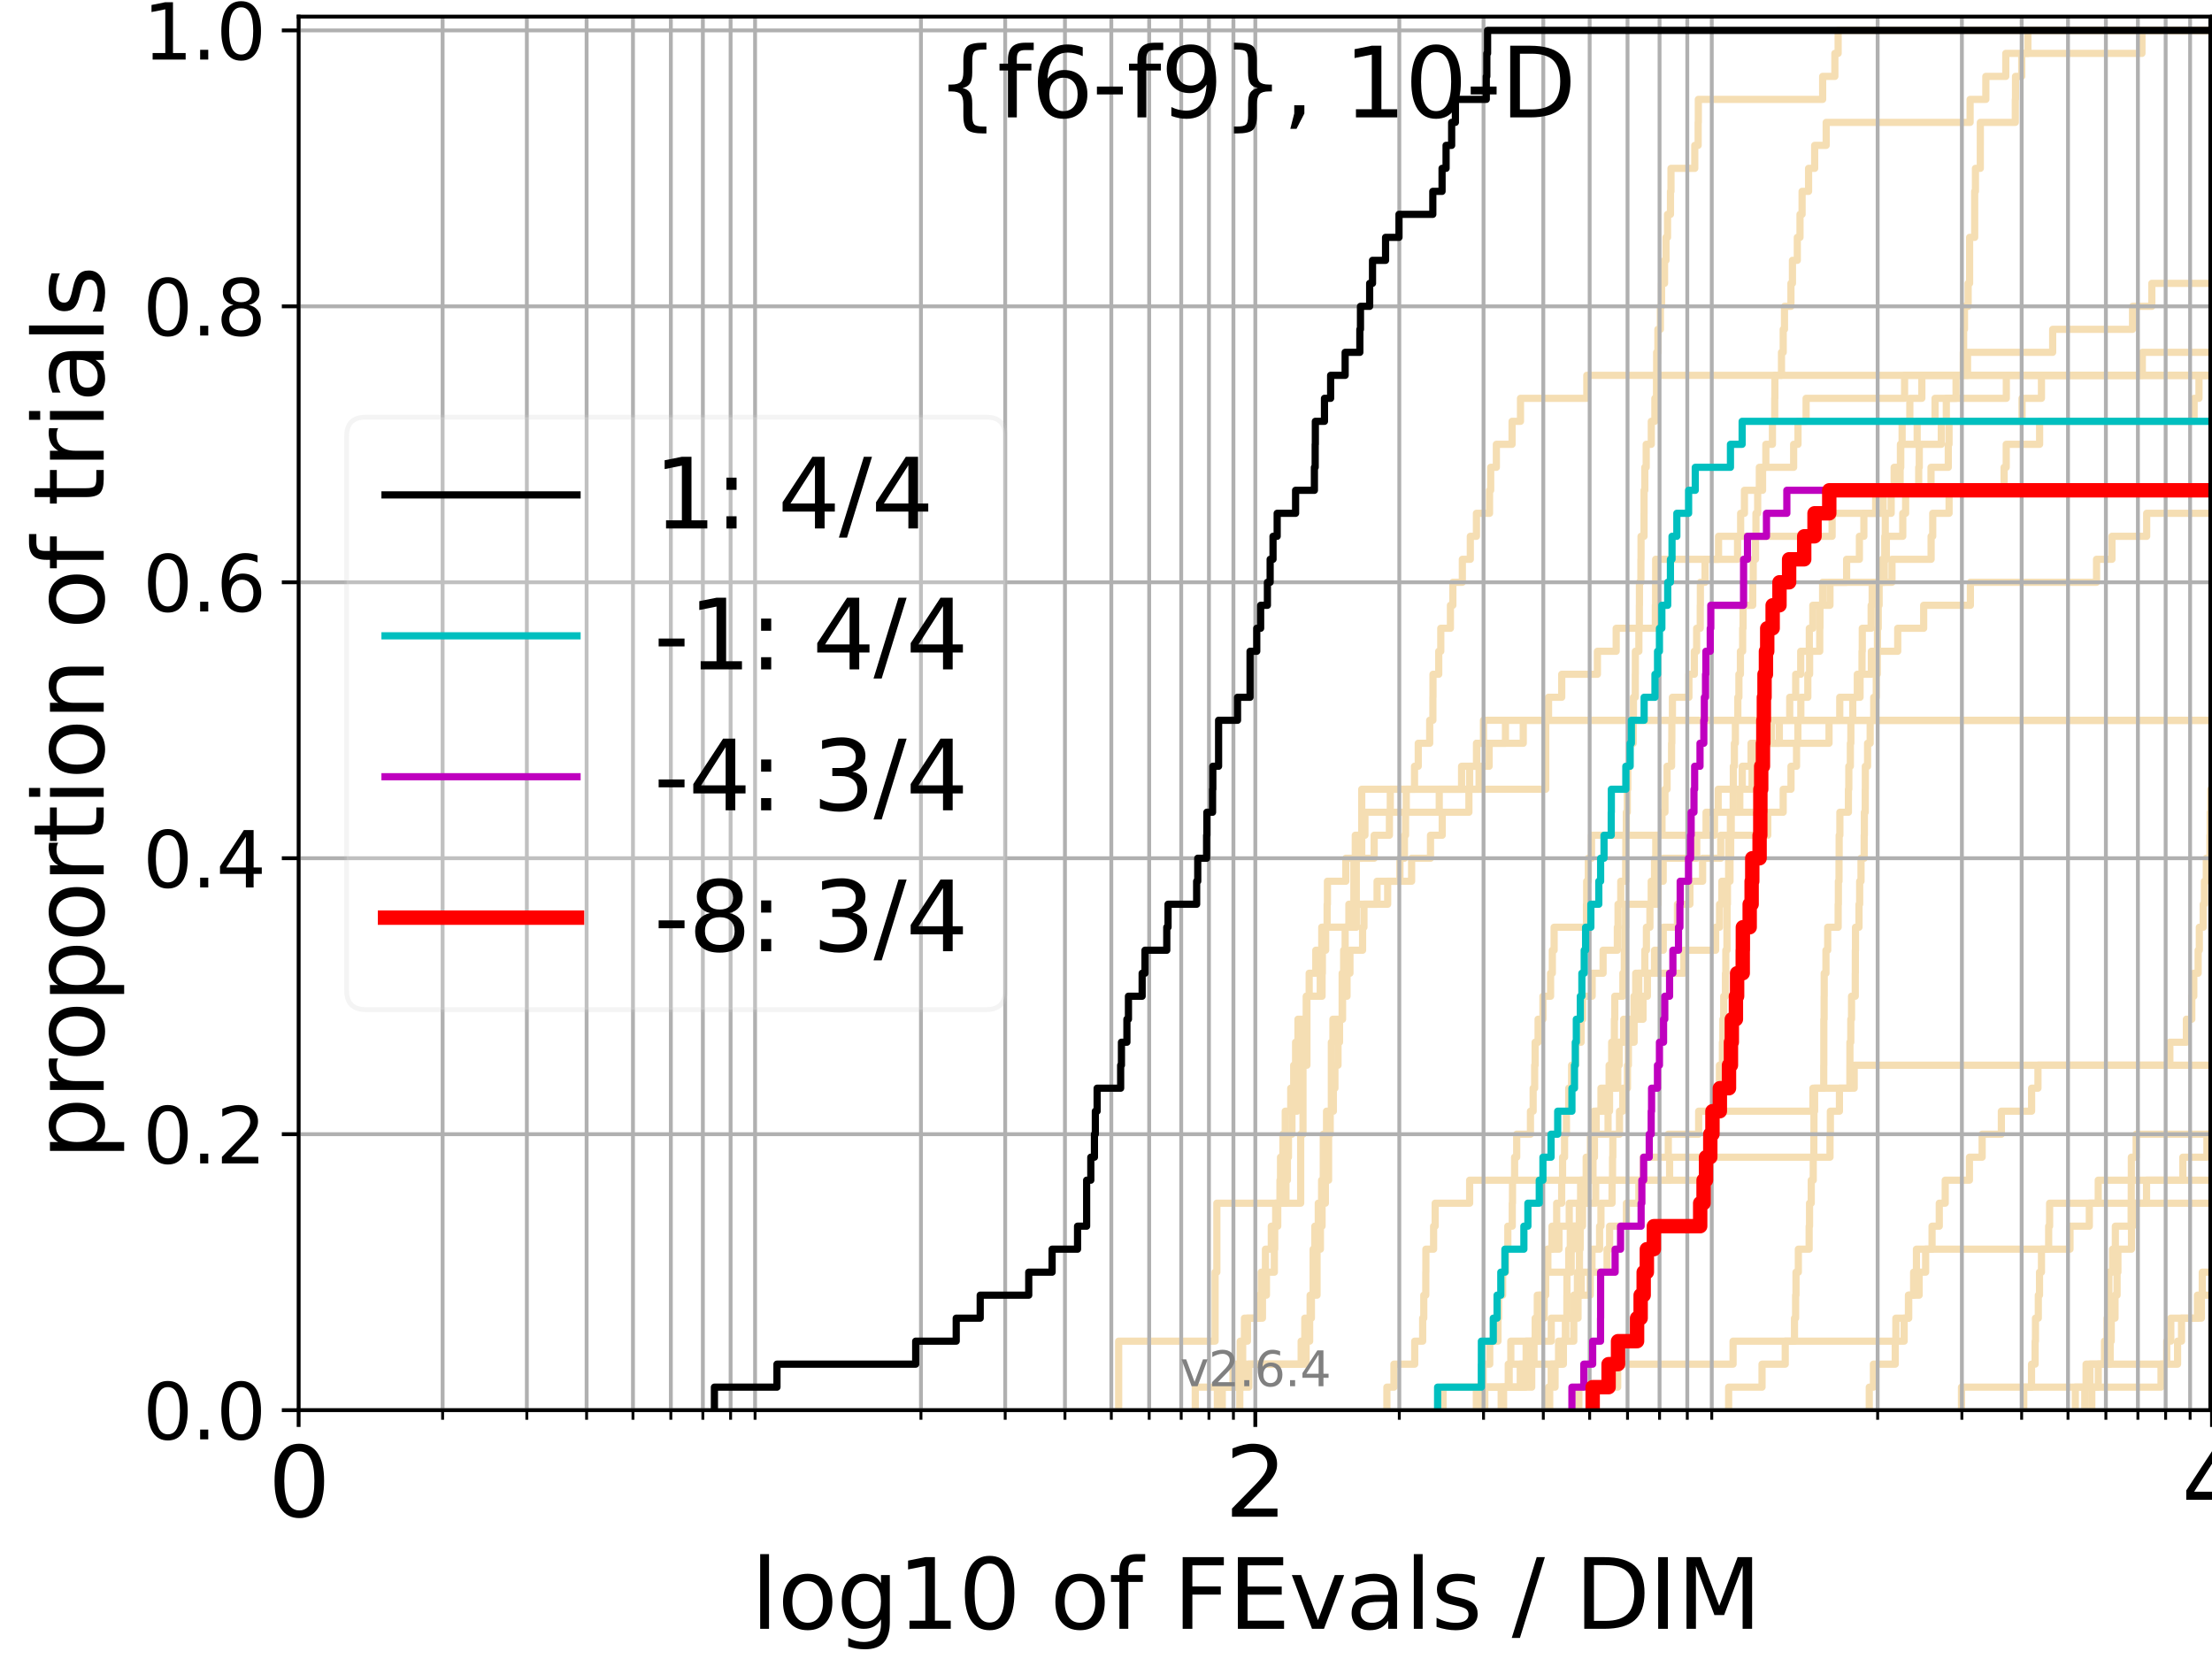 <?xml version="1.0" encoding="utf-8" standalone="no"?>
<!DOCTYPE svg PUBLIC "-//W3C//DTD SVG 1.1//EN"
  "http://www.w3.org/Graphics/SVG/1.1/DTD/svg11.dtd">
<svg xmlns:xlink="http://www.w3.org/1999/xlink" width="460.8pt" height="345.6pt" viewBox="0 0 460.8 345.6" xmlns="http://www.w3.org/2000/svg" version="1.1">
 <defs>
  <style type="text/css">*{stroke-linejoin: round; stroke-linecap: butt}</style>
 </defs>
 <g id="figure_1">
  <g id="patch_1">
   <path d="M 0 345.6 
L 460.8 345.6 
L 460.8 0 
L 0 0 
z
" style="fill: #ffffff"/>
  </g>
  <g id="axes_1">
   <g id="patch_2">
    <path d="M 62.208 293.76 
L 460.8 293.76 
L 460.8 3.456 
L 62.208 3.456 
z
" style="fill: #ffffff"/>
   </g>
   <g id="line2d_1">
    <path d="M 258.27 293.76 
L 258.27 288.97 
L 258.78 288.97 
L 258.78 284.179 
L 271.057 284.179 
L 271.057 279.389 
L 271.814 279.389 
L 271.814 274.598 
L 272.925 274.598 
L 272.925 269.808 
L 274.363 269.808 
L 274.363 265.017 
L 274.363 265.017 
L 274.363 260.227 
L 275.065 260.227 
L 275.065 255.436 
L 275.411 255.436 
L 275.411 250.646 
L 276.096 250.646 
L 276.096 245.855 
L 276.771 245.855 
L 276.771 241.065 
L 276.771 241.065 
L 276.771 236.274 
L 277.104 236.274 
L 277.104 231.484 
L 277.763 231.484 
L 277.763 226.693 
L 278.088 226.693 
L 278.088 221.903 
L 278.733 221.903 
L 278.733 217.112 
L 279.051 217.112 
L 279.051 212.322 
L 279.681 212.322 
L 279.681 207.531 
L 280.61 207.531 
L 280.61 202.741 
L 281.218 202.741 
L 281.218 197.95 
L 283.852 197.95 
L 283.852 193.16 
L 284.136 193.16 
L 284.136 188.369 
L 286.869 188.369 
L 286.869 183.579 
L 291.631 183.579 
L 291.631 178.788 
L 292.57 178.788 
L 292.57 173.998 
L 292.801 173.998 
L 292.801 169.207 
L 299.822 169.207 
L 299.822 164.417 
L 304.473 164.417 
L 304.473 159.626 
L 307.581 159.626 
L 307.581 154.836 
L 309.034 154.836 
L 309.034 150.045 
L 309.034 150.045 
L 309.034 150.045 
L 460.8 150.045 
" clip-path="url(#p8785e1234c)" style="fill: none; stroke: #f5deb3; stroke-width: 1.5; stroke-linecap: square"/>
   </g>
   <g id="line2d_2"/>
   <g id="line2d_3">
    <path d="M 253.596 293.76 
L 253.596 288.97 
L 256.848 288.97 
L 256.848 284.179 
L 258.363 284.179 
L 258.363 279.389 
L 259.872 279.389 
L 259.872 274.598 
L 262.319 274.598 
L 262.319 269.808 
L 262.741 269.808 
L 262.741 265.017 
L 263.615 265.017 
L 263.615 260.227 
L 264.835 260.227 
L 264.835 255.436 
L 266.176 255.436 
L 266.176 250.646 
L 267.89 250.646 
L 267.89 245.855 
L 268.187 245.855 
L 268.187 241.065 
L 268.409 241.065 
L 268.409 236.274 
L 269.141 236.274 
L 269.141 231.484 
L 270.18 231.484 
L 270.18 226.693 
L 270.463 226.693 
L 270.463 221.903 
L 271.092 221.903 
L 271.092 217.112 
L 271.574 217.112 
L 271.574 212.322 
L 272.221 212.322 
L 272.221 207.531 
L 272.725 207.531 
L 272.725 202.741 
L 274.105 202.741 
L 274.105 197.95 
L 275.348 197.95 
L 275.348 193.16 
L 276.465 193.16 
L 276.465 188.369 
L 276.527 188.369 
L 276.527 183.579 
L 280.358 183.579 
L 280.358 178.788 
L 286.263 178.788 
L 286.263 173.998 
L 289.44 173.998 
L 289.44 169.207 
L 292.948 169.207 
L 292.948 164.417 
L 294.671 164.417 
L 294.671 159.626 
L 295.448 159.626 
L 295.448 154.836 
L 297.831 154.836 
L 297.831 150.045 
L 298.499 150.045 
L 298.499 145.255 
L 298.517 145.255 
L 298.517 140.464 
L 299.715 140.464 
L 299.715 135.674 
L 300.142 135.674 
L 300.142 130.883 
L 302.15 130.883 
L 302.15 126.093 
L 302.655 126.093 
L 302.655 121.302 
L 304.633 121.302 
L 304.633 116.512 
L 306.294 116.512 
L 306.294 111.721 
L 307.566 111.721 
L 307.566 106.931 
L 310.299 106.931 
L 310.299 102.14 
L 310.537 102.14 
L 310.537 97.35 
L 311.719 97.35 
L 311.719 92.559 
L 314.996 92.559 
L 314.996 87.769 
L 316.746 87.769 
L 316.746 82.978 
L 330.562 82.978 
L 330.562 78.188 
L 330.562 78.188 
L 330.562 78.188 
L 460.8 78.188 
" clip-path="url(#p8785e1234c)" style="fill: none; stroke: #f5deb3; stroke-width: 1.5; stroke-linecap: square"/>
   </g>
   <g id="line2d_4">
    <path d="M 300.618 293.76 
L 300.618 288.97 
L 317.736 288.97 
L 317.736 284.179 
L 319.562 284.179 
L 319.562 279.389 
L 323.154 279.389 
L 323.154 274.598 
L 327.968 274.598 
L 327.968 269.808 
L 328.606 269.808 
L 328.606 265.017 
L 329.035 265.017 
L 329.035 260.227 
L 329.18 260.227 
L 329.18 255.436 
L 329.613 255.436 
L 329.613 250.646 
L 330.659 250.646 
L 330.659 245.855 
L 331.628 245.855 
L 331.628 241.065 
L 332.097 241.065 
L 332.097 236.274 
L 334.988 236.274 
L 334.988 231.484 
L 335.295 231.484 
L 335.295 226.693 
L 337.015 226.693 
L 337.015 221.903 
L 337.301 221.903 
L 337.301 217.112 
L 338.23 217.112 
L 338.23 212.322 
L 342.276 212.322 
L 342.276 207.531 
L 343.183 207.531 
L 343.183 202.741 
L 350.781 202.741 
L 350.781 197.95 
L 357.397 197.95 
L 357.397 193.16 
L 358.211 193.16 
L 358.211 188.369 
L 358.686 188.369 
L 358.686 183.579 
L 360.11 183.579 
L 360.11 178.788 
L 360.118 178.788 
L 360.118 173.998 
L 360.472 173.998 
L 360.472 169.207 
L 362.431 169.207 
L 362.431 164.417 
L 362.945 164.417 
L 362.945 159.626 
L 364.778 159.626 
L 364.778 154.836 
L 381.019 154.836 
L 381.019 150.045 
L 383.254 150.045 
L 383.254 145.255 
L 386.91 145.255 
L 386.91 140.464 
L 389.84 140.464 
L 389.84 135.674 
L 395.331 135.674 
L 395.331 130.883 
L 400.737 130.883 
L 400.737 126.093 
L 410.47 126.093 
L 410.47 121.302 
L 436.749 121.302 
L 436.749 116.512 
L 439.958 116.512 
L 439.958 111.721 
L 447.193 111.721 
L 447.193 106.931 
L 447.193 106.931 
L 447.193 106.931 
L 460.8 106.931 
" clip-path="url(#p8785e1234c)" style="fill: none; stroke: #f5deb3; stroke-width: 1.5; stroke-linecap: square"/>
   </g>
   <g id="line2d_5"/>
   <g id="line2d_6"/>
   <g id="line2d_7">
    <path d="M 322.577 293.76 
L 322.577 288.97 
L 323.948 288.97 
L 323.948 284.179 
L 325.682 284.179 
L 325.682 279.389 
L 326.122 279.389 
L 326.122 274.598 
L 326.412 274.598 
L 326.412 269.808 
L 326.422 269.808 
L 326.422 265.017 
L 326.797 265.017 
L 326.797 260.227 
L 327.121 260.227 
L 327.121 255.436 
L 328.999 255.436 
L 328.999 250.646 
L 329.271 250.646 
L 329.271 245.855 
L 330.431 245.855 
L 330.431 241.065 
L 331.31 241.065 
L 331.31 236.274 
L 332.046 236.274 
L 332.046 231.484 
L 333.513 231.484 
L 333.513 226.693 
L 336.413 226.693 
L 336.413 221.903 
L 336.772 221.903 
L 336.772 217.112 
L 339.93 217.112 
L 339.93 212.322 
L 340.394 212.322 
L 340.394 207.531 
L 340.749 207.531 
L 340.749 202.741 
L 342.649 202.741 
L 342.649 197.95 
L 342.979 197.95 
L 342.979 193.16 
L 343.711 193.16 
L 343.711 188.369 
L 343.975 188.369 
L 343.975 183.579 
L 344.671 183.579 
L 344.671 178.788 
L 344.93 178.788 
L 344.93 173.998 
L 346.226 173.998 
L 346.226 169.207 
L 346.839 169.207 
L 346.839 164.417 
L 347.283 164.417 
L 347.283 159.626 
L 348.221 159.626 
L 348.221 154.836 
L 348.273 154.836 
L 348.273 150.045 
L 348.395 150.045 
L 348.395 145.255 
L 351.835 145.255 
L 351.835 140.464 
L 352.963 140.464 
L 352.963 135.674 
L 353.441 135.674 
L 353.441 130.883 
L 354.19 130.883 
L 354.19 126.093 
L 354.22 126.093 
L 354.22 121.302 
L 355.195 121.302 
L 355.195 116.512 
L 358.002 116.512 
L 358.002 111.721 
L 362.607 111.721 
L 362.607 106.931 
L 363.399 106.931 
L 363.399 102.14 
L 367.178 102.14 
L 367.178 97.35 
L 373.649 97.35 
L 373.649 92.559 
L 374.557 92.559 
L 374.557 87.769 
L 376.242 87.769 
L 376.242 82.978 
L 396.759 82.978 
L 396.759 78.188 
L 409.872 78.188 
L 409.872 73.397 
L 427.608 73.397 
L 427.608 68.607 
L 444.248 68.607 
L 444.248 63.816 
L 448.265 63.816 
L 448.265 59.026 
L 461.631 59.026 
L 461.631 54.235 
L 461.8 54.235 
" clip-path="url(#p8785e1234c)" style="fill: none; stroke: #f5deb3; stroke-width: 1.5; stroke-linecap: square"/>
   </g>
   <g id="line2d_8">
    <path d="M 421.58 293.76 
L 421.58 288.97 
L 423.203 288.97 
L 423.203 284.179 
L 423.952 284.179 
L 423.952 279.389 
L 424.025 279.389 
L 424.025 274.598 
L 424.617 274.598 
L 424.617 269.808 
L 424.869 269.808 
L 424.869 265.017 
L 425.276 265.017 
L 425.276 260.227 
L 426.772 260.227 
L 426.772 255.436 
L 426.973 255.436 
L 426.973 250.646 
L 461.8 250.646 
" clip-path="url(#p8785e1234c)" style="fill: none; stroke: #f5deb3; stroke-width: 1.5; stroke-linecap: square"/>
   </g>
   <g id="line2d_9">
    <path d="M 313.225 293.76 
L 313.225 288.97 
L 314.388 288.97 
L 314.388 284.179 
L 317.925 284.179 
L 317.925 279.389 
L 319.81 279.389 
L 319.81 274.598 
L 320.679 274.598 
L 320.679 269.808 
L 321.897 269.808 
L 321.897 265.017 
L 322.376 265.017 
L 322.376 260.227 
L 323.31 260.227 
L 323.31 255.436 
L 324.284 255.436 
L 324.284 250.646 
L 325.327 250.646 
L 325.327 245.855 
L 325.514 245.855 
L 325.514 241.065 
L 325.927 241.065 
L 325.927 236.274 
L 326.316 236.274 
L 326.316 231.484 
L 326.797 231.484 
L 326.797 226.693 
L 327.396 226.693 
L 327.396 221.903 
L 328.228 221.903 
L 328.228 217.112 
L 329.379 217.112 
L 329.379 212.322 
L 329.694 212.322 
L 329.694 207.531 
L 331.671 207.531 
L 331.671 202.741 
L 333.953 202.741 
L 333.953 197.95 
L 336.924 197.95 
L 336.924 193.16 
L 337.068 193.16 
L 337.068 188.369 
L 337.638 188.369 
L 337.638 183.579 
L 338.661 183.579 
L 338.661 178.788 
L 338.69 178.788 
L 338.69 173.998 
L 338.792 173.998 
L 338.792 169.207 
L 338.995 169.207 
L 338.995 164.417 
L 339.096 164.417 
L 339.096 159.626 
L 339.526 159.626 
L 339.526 154.836 
L 340.233 154.836 
L 340.233 150.045 
L 340.275 150.045 
L 340.275 145.255 
L 340.659 145.255 
L 340.659 140.464 
L 340.673 140.464 
L 340.673 135.674 
L 341.41 135.674 
L 341.41 130.883 
L 341.506 130.883 
L 341.506 126.093 
L 341.526 126.093 
L 341.526 121.302 
L 341.831 121.302 
L 341.831 116.512 
L 341.859 116.512 
L 341.859 111.721 
L 342.483 111.721 
L 342.483 106.931 
L 342.489 106.931 
L 342.489 102.14 
L 342.642 102.14 
L 342.642 97.35 
L 342.933 97.35 
L 342.933 92.559 
L 343.995 92.559 
L 343.995 87.769 
L 344.741 87.769 
L 344.741 82.978 
L 345.081 82.978 
L 345.081 78.188 
L 345.112 78.188 
L 345.112 73.397 
L 345.369 73.397 
L 345.369 68.607 
L 345.889 68.607 
L 345.889 63.816 
L 346.135 63.816 
L 346.135 59.026 
L 346.755 59.026 
L 346.755 54.235 
L 347.056 54.235 
L 347.056 49.445 
L 347.378 49.445 
L 347.378 44.654 
L 347.992 44.654 
L 347.992 39.864 
L 348.098 39.864 
L 348.098 35.073 
L 353.052 35.073 
L 353.052 30.283 
L 353.756 30.283 
L 353.756 25.492 
L 353.792 25.492 
L 353.792 20.702 
L 379.692 20.702 
L 379.692 15.911 
L 382.238 15.911 
L 382.238 11.121 
L 382.918 11.121 
L 382.918 6.33 
L 382.918 6.33 
L 382.918 6.33 
L 460.8 6.33 
" clip-path="url(#p8785e1234c)" style="fill: none; stroke: #f5deb3; stroke-width: 1.5; stroke-linecap: square"/>
   </g>
   <g id="line2d_10">
    <path clip-path="url(#p8785e1234c)" style="fill: none; stroke: #f5deb3; stroke-width: 1.5; stroke-linecap: square"/>
   </g>
   <g id="line2d_11">
    <path d="M 312.725 293.76 
L 312.725 288.97 
L 316.697 288.97 
L 316.697 284.179 
L 324.678 284.179 
L 324.678 279.389 
L 326.16 279.389 
L 326.16 274.598 
L 327.856 274.598 
L 327.856 269.808 
L 331.276 269.808 
L 331.276 265.017 
L 334.781 265.017 
L 334.781 260.227 
L 335.311 260.227 
L 335.311 255.436 
L 338.814 255.436 
L 338.814 250.646 
L 341.41 250.646 
L 341.41 245.855 
L 342.309 245.855 
L 342.309 241.065 
L 347.538 241.065 
L 347.538 236.274 
L 353.863 236.274 
L 353.863 231.484 
L 377.663 231.484 
L 377.663 226.693 
L 386.259 226.693 
L 386.259 221.903 
L 461.8 221.903 
" clip-path="url(#p8785e1234c)" style="fill: none; stroke: #f5deb3; stroke-width: 1.5; stroke-linecap: square"/>
   </g>
   <g id="line2d_12">
    <path d="M 248.996 293.76 
L 248.996 288.97 
L 260.141 288.97 
L 260.141 284.179 
L 272.086 284.179 
L 272.086 279.389 
L 272.825 279.389 
L 272.825 274.598 
L 273.19 274.598 
L 273.19 269.808 
L 273.552 269.808 
L 273.552 265.017 
L 273.552 265.017 
L 273.552 260.227 
L 273.911 260.227 
L 273.911 255.436 
L 274.62 255.436 
L 274.62 250.646 
L 275.317 250.646 
L 275.317 245.855 
L 275.662 245.855 
L 275.662 241.065 
L 275.662 241.065 
L 275.662 236.274 
L 276.343 236.274 
L 276.343 231.484 
L 277.345 231.484 
L 277.345 226.693 
L 277.345 226.693 
L 277.345 221.903 
L 277.345 221.903 
L 277.345 217.112 
L 277.673 217.112 
L 277.673 212.322 
L 279.596 212.322 
L 279.596 207.531 
L 279.596 207.531 
L 279.596 202.741 
L 279.908 202.741 
L 279.908 197.95 
L 280.218 197.95 
L 280.218 193.16 
L 281.437 193.16 
L 281.437 188.369 
L 282.033 188.369 
L 282.033 183.579 
L 282.033 183.579 
L 282.033 178.788 
L 282.328 178.788 
L 282.328 173.998 
L 284.34 173.998 
L 284.34 169.207 
L 289.622 169.207 
L 289.622 164.417 
L 306.155 164.417 
L 306.155 159.626 
L 307.656 159.626 
L 307.656 154.836 
L 313.616 154.836 
L 313.616 150.045 
L 313.616 150.045 
L 313.616 150.045 
L 460.8 150.045 
" clip-path="url(#p8785e1234c)" style="fill: none; stroke: #f5deb3; stroke-width: 1.5; stroke-linecap: square"/>
   </g>
   <g id="line2d_13"/>
   <g id="line2d_14">
    <path d="M 328.908 293.76 
L 328.908 288.97 
L 336.992 288.97 
L 336.992 284.179 
L 361.031 284.179 
L 361.031 279.389 
L 394.942 279.389 
L 394.942 274.598 
L 397.621 274.598 
L 397.621 269.808 
L 399.794 269.808 
L 399.794 265.017 
L 401.146 265.017 
L 401.146 260.227 
L 431.218 260.227 
L 431.218 255.436 
L 435.244 255.436 
L 435.244 250.646 
L 437.101 250.646 
L 437.101 245.855 
L 443.996 245.855 
L 443.996 241.065 
L 445.002 241.065 
L 445.002 236.274 
L 445.002 236.274 
L 445.002 236.274 
L 460.8 236.274 
" clip-path="url(#p8785e1234c)" style="fill: none; stroke: #f5deb3; stroke-width: 1.5; stroke-linecap: square"/>
   </g>
   <g id="line2d_15"/>
   <g id="line2d_16">
    <path d="M 435.758 293.76 
L 435.758 288.97 
L 437.111 288.97 
L 437.111 284.179 
L 453.627 284.179 
L 453.627 279.389 
L 454.451 279.389 
L 454.451 274.598 
L 458.593 274.598 
L 458.593 269.808 
L 461.8 269.808 
" clip-path="url(#p8785e1234c)" style="fill: none; stroke: #f5deb3; stroke-width: 1.5; stroke-linecap: square"/>
   </g>
   <g id="line2d_17">
    <path d="M 389.405 293.76 
L 389.405 288.97 
L 390.266 288.97 
L 390.266 284.179 
L 394.815 284.179 
L 394.815 279.389 
L 396.671 279.389 
L 396.671 274.598 
L 397.563 274.598 
L 397.563 269.808 
L 398.643 269.808 
L 398.643 265.017 
L 399.228 265.017 
L 399.228 260.227 
L 402.482 260.227 
L 402.482 255.436 
L 403.987 255.436 
L 403.987 250.646 
L 405.224 250.646 
L 405.224 245.855 
L 410.269 245.855 
L 410.269 241.065 
L 412.918 241.065 
L 412.918 236.274 
L 416.921 236.274 
L 416.921 231.484 
L 423.219 231.484 
L 423.219 226.693 
L 424.545 226.693 
L 424.545 221.903 
L 452.019 221.903 
L 452.019 217.112 
L 455.466 217.112 
L 455.466 212.322 
L 456.591 212.322 
L 456.591 207.531 
L 457.008 207.531 
L 457.008 202.741 
L 457.914 202.741 
L 457.914 197.95 
L 458.159 197.95 
L 458.159 193.16 
L 458.976 193.16 
L 458.976 188.369 
L 459.218 188.369 
L 459.218 183.579 
L 459.615 183.579 
L 459.615 178.788 
L 460.379 178.788 
L 460.379 173.998 
L 460.431 173.998 
L 460.431 169.207 
L 460.561 169.207 
L 460.561 164.417 
L 461.8 164.417 
" clip-path="url(#p8785e1234c)" style="fill: none; stroke: #f5deb3; stroke-width: 1.5; stroke-linecap: square"/>
   </g>
   <g id="line2d_18">
    <path d="M 254.623 293.76 
L 254.623 288.97 
L 257.99 288.97 
L 257.99 284.179 
L 258.872 284.179 
L 258.872 279.389 
L 259.239 279.389 
L 259.239 274.598 
L 262.993 274.598 
L 262.993 269.808 
L 263.821 269.808 
L 263.821 265.017 
L 265.471 265.017 
L 265.471 260.227 
L 265.55 260.227 
L 265.55 255.436 
L 265.747 255.436 
L 265.747 250.646 
L 266.64 250.646 
L 266.64 245.855 
L 266.755 245.855 
L 266.755 241.065 
L 267.25 241.065 
L 267.25 236.274 
L 267.74 236.274 
L 267.74 231.484 
L 268.886 231.484 
L 268.886 226.693 
L 269.502 226.693 
L 269.502 221.903 
L 269.896 221.903 
L 269.896 217.112 
L 270.392 217.112 
L 270.392 212.322 
L 272.12 212.322 
L 272.12 207.531 
L 275.033 207.531 
L 275.033 202.741 
L 275.443 202.741 
L 275.443 197.95 
L 276.158 197.95 
L 276.158 193.16 
L 280.997 193.16 
L 280.997 188.369 
L 289.076 188.369 
L 289.076 183.579 
L 294.064 183.579 
L 294.064 178.788 
L 297.999 178.788 
L 297.999 173.998 
L 300.442 173.998 
L 300.442 169.207 
L 306.001 169.207 
L 306.001 164.417 
L 308.115 164.417 
L 308.115 159.626 
L 310.215 159.626 
L 310.215 154.836 
L 317.321 154.836 
L 317.321 150.045 
L 322.588 150.045 
L 322.588 145.255 
L 325.337 145.255 
L 325.337 140.464 
L 332.769 140.464 
L 332.769 135.674 
L 336.681 135.674 
L 336.681 130.883 
L 344.842 130.883 
L 344.842 126.093 
L 344.892 126.093 
L 344.892 121.302 
L 344.905 121.302 
L 344.905 116.512 
L 361.967 116.512 
L 361.967 111.721 
L 381.662 111.721 
L 381.662 106.931 
L 390.734 106.931 
L 390.734 102.14 
L 402.266 102.14 
L 402.266 97.35 
L 405.865 97.35 
L 405.865 92.559 
L 406.02 92.559 
L 406.02 87.769 
L 421.227 87.769 
L 421.227 82.978 
L 425.272 82.978 
L 425.272 78.188 
L 425.272 78.188 
L 425.272 78.188 
L 460.8 78.188 
" clip-path="url(#p8785e1234c)" style="fill: none; stroke: #f5deb3; stroke-width: 1.5; stroke-linecap: square"/>
   </g>
   <g id="line2d_19">
    <path d="M 408.611 293.76 
L 408.611 288.97 
L 450.18 288.97 
L 450.18 284.179 
L 451.373 284.179 
L 451.373 279.389 
L 452.218 279.389 
L 452.218 274.598 
L 457.771 274.598 
L 457.771 269.808 
L 458.774 269.808 
L 458.774 265.017 
L 461.8 265.017 
L 461.8 265.017 
" clip-path="url(#p8785e1234c)" style="fill: none; stroke: #f5deb3; stroke-width: 1.5; stroke-linecap: square"/>
   </g>
   <g id="line2d_20">
    <path d="M 309.307 293.76 
L 309.307 288.97 
L 319.084 288.97 
L 319.084 284.179 
L 319.141 284.179 
L 319.141 279.389 
L 320.358 279.389 
L 320.358 274.598 
L 321.682 274.598 
L 321.682 269.808 
L 321.95 269.808 
L 321.95 265.017 
L 322.44 265.017 
L 322.44 260.227 
L 324.769 260.227 
L 324.769 255.436 
L 326.902 255.436 
L 326.902 250.646 
L 329.523 250.646 
L 329.523 245.855 
L 331.85 245.855 
L 331.85 241.065 
L 332.148 241.065 
L 332.148 236.274 
L 332.518 236.274 
L 332.518 231.484 
L 334.876 231.484 
L 334.876 226.693 
L 335.209 226.693 
L 335.209 221.903 
L 335.741 221.903 
L 335.741 217.112 
L 336.306 217.112 
L 336.306 212.322 
L 336.39 212.322 
L 336.39 207.531 
L 338.075 207.531 
L 338.075 202.741 
L 338.369 202.741 
L 338.369 197.95 
L 338.464 197.95 
L 338.464 193.16 
L 338.625 193.16 
L 338.625 188.369 
L 345.394 188.369 
L 345.394 183.579 
L 346.47 183.579 
L 346.47 178.788 
L 353.462 178.788 
L 353.462 173.998 
L 357.166 173.998 
L 357.166 169.207 
L 366.006 169.207 
L 366.006 164.417 
L 367.332 164.417 
L 367.332 159.626 
L 367.366 159.626 
L 367.366 154.836 
L 369.035 154.836 
L 369.035 150.045 
L 369.035 150.045 
L 369.035 150.045 
L 460.8 150.045 
" clip-path="url(#p8785e1234c)" style="fill: none; stroke: #f5deb3; stroke-width: 1.5; stroke-linecap: square"/>
   </g>
   <g id="line2d_21"/>
   <g id="line2d_22">
    <path d="M 307.551 293.76 
L 307.551 288.97 
L 308.976 288.97 
L 308.976 284.179 
L 310.341 284.179 
L 310.341 279.389 
L 312.057 279.389 
L 312.057 274.598 
L 312.178 274.598 
L 312.178 269.808 
L 313.028 269.808 
L 313.028 265.017 
L 313.642 265.017 
L 313.642 260.227 
L 314.107 260.227 
L 314.107 255.436 
L 315.034 255.436 
L 315.034 250.646 
L 315.084 250.646 
L 315.084 245.855 
L 315.521 245.855 
L 315.521 241.065 
L 315.954 241.065 
L 315.954 236.274 
L 318.82 236.274 
L 318.82 231.484 
L 319.381 231.484 
L 319.381 226.693 
L 319.698 226.693 
L 319.698 221.903 
L 319.799 221.903 
L 319.799 217.112 
L 320.414 217.112 
L 320.414 212.322 
L 321.422 212.322 
L 321.422 207.531 
L 323.018 207.531 
L 323.018 202.741 
L 323.382 202.741 
L 323.382 197.95 
L 323.754 197.95 
L 323.754 193.16 
L 330.492 193.16 
L 330.492 188.369 
L 330.536 188.369 
L 330.536 183.579 
L 330.877 183.579 
L 330.877 178.788 
L 331.543 178.788 
L 331.543 173.998 
L 355.403 173.998 
L 355.403 169.207 
L 357.928 169.207 
L 357.928 164.417 
L 364.989 164.417 
L 364.989 159.626 
L 365.707 159.626 
L 365.707 154.836 
L 370.667 154.836 
L 370.667 150.045 
L 372.831 150.045 
L 372.831 145.255 
L 374.075 145.255 
L 374.075 140.464 
L 375.122 140.464 
L 375.122 135.674 
L 376.914 135.674 
L 376.914 130.883 
L 377.639 130.883 
L 377.639 126.093 
L 379.683 126.093 
L 379.683 121.302 
L 394.134 121.302 
L 394.134 116.512 
L 402.285 116.512 
L 402.285 111.721 
L 402.621 111.721 
L 402.621 106.931 
L 406.029 106.931 
L 406.029 102.14 
L 417.493 102.14 
L 417.493 97.35 
L 417.933 97.35 
L 417.933 92.559 
L 424.889 92.559 
L 424.889 87.769 
L 457.073 87.769 
L 457.073 82.978 
L 458.087 82.978 
L 458.087 78.188 
L 458.087 78.188 
L 458.087 78.188 
L 460.8 78.188 
" clip-path="url(#p8785e1234c)" style="fill: none; stroke: #f5deb3; stroke-width: 1.5; stroke-linecap: square"/>
   </g>
   <g id="line2d_23">
    <path d="M 432.326 293.76 
L 432.326 288.97 
L 435.368 288.97 
L 435.368 284.179 
L 439.587 284.179 
L 439.587 279.389 
L 439.814 279.389 
L 439.814 274.598 
L 440.595 274.598 
L 440.595 269.808 
L 441.025 269.808 
L 441.025 265.017 
L 441.197 265.017 
L 441.197 260.227 
L 444.025 260.227 
L 444.025 255.436 
L 444.297 255.436 
L 444.297 250.646 
L 447.163 250.646 
L 447.163 245.855 
L 454.724 245.855 
L 454.724 241.065 
L 459.737 241.065 
L 459.737 236.274 
L 459.737 236.274 
L 459.737 236.274 
L 460.8 236.274 
" clip-path="url(#p8785e1234c)" style="fill: none; stroke: #f5deb3; stroke-width: 1.5; stroke-linecap: square"/>
   </g>
   <g id="line2d_24">
    <path d="M 307.982 293.76 
L 307.982 288.97 
L 314.197 288.97 
L 314.197 284.179 
L 314.731 284.179 
L 314.731 279.389 
L 319.911 279.389 
L 319.911 274.598 
L 320.247 274.598 
L 320.247 269.808 
L 321.961 269.808 
L 321.961 265.017 
L 327.311 265.017 
L 327.311 260.227 
L 327.828 260.227 
L 327.828 255.436 
L 329.64 255.436 
L 329.64 250.646 
L 332.409 250.646 
L 332.409 245.855 
L 347.81 245.855 
L 347.81 241.065 
L 381.224 241.065 
L 381.224 236.274 
L 381.3 236.274 
L 381.3 231.484 
L 383.189 231.484 
L 383.189 226.693 
L 385.363 226.693 
L 385.363 221.903 
L 385.373 221.903 
L 385.373 217.112 
L 385.555 217.112 
L 385.555 212.322 
L 385.71 212.322 
L 385.71 207.531 
L 386.486 207.531 
L 386.486 202.741 
L 386.503 202.741 
L 386.503 197.95 
L 386.534 197.95 
L 386.534 193.16 
L 387.265 193.16 
L 387.265 188.369 
L 387.404 188.369 
L 387.404 183.579 
L 387.684 183.579 
L 387.684 178.788 
L 388.342 178.788 
L 388.342 173.998 
L 388.381 173.998 
L 388.381 169.207 
L 388.563 169.207 
L 388.563 164.417 
L 388.584 164.417 
L 388.584 159.626 
L 389.05 159.626 
L 389.05 154.836 
L 389.592 154.836 
L 389.592 150.045 
L 390.33 150.045 
L 390.33 145.255 
L 390.86 145.255 
L 390.86 140.464 
L 391.067 140.464 
L 391.067 135.674 
L 391.11 135.674 
L 391.11 130.883 
L 391.272 130.883 
L 391.272 126.093 
L 391.455 126.093 
L 391.455 121.302 
L 392.123 121.302 
L 392.123 116.512 
L 392.961 116.512 
L 392.961 111.721 
L 396.383 111.721 
L 396.383 106.931 
L 396.975 106.931 
L 396.975 102.14 
L 399.7 102.14 
L 399.7 97.35 
L 399.822 97.35 
L 399.822 92.559 
L 404.411 92.559 
L 404.411 87.769 
L 405.453 87.769 
L 405.453 82.978 
L 407.481 82.978 
L 407.481 78.188 
L 408.985 78.188 
L 408.985 73.397 
L 409.061 73.397 
L 409.061 68.607 
L 409.234 68.607 
L 409.234 63.816 
L 410.001 63.816 
L 410.001 59.026 
L 410.306 59.026 
L 410.306 54.235 
L 410.306 54.235 
L 410.306 49.445 
L 411.361 49.445 
L 411.361 44.654 
L 411.362 44.654 
L 411.362 39.864 
L 411.519 39.864 
L 411.519 35.073 
L 412.534 35.073 
L 412.534 30.283 
L 412.539 30.283 
L 412.539 25.492 
L 419.827 25.492 
L 419.827 20.702 
L 419.867 20.702 
L 419.867 15.911 
L 421.16 15.911 
L 421.16 11.121 
L 422.444 11.121 
L 422.444 6.33 
L 422.444 6.33 
L 422.444 6.33 
L 460.8 6.33 
" clip-path="url(#p8785e1234c)" style="fill: none; stroke: #f5deb3; stroke-width: 1.5; stroke-linecap: square"/>
   </g>
   <g id="line2d_25">
    <path d="M 434.301 293.76 
L 434.301 288.97 
L 434.57 288.97 
L 434.57 284.179 
L 438.399 284.179 
L 438.399 279.389 
L 438.952 279.389 
L 438.952 274.598 
L 439.288 274.598 
L 439.288 269.808 
L 439.32 269.808 
L 439.32 265.017 
L 440.075 265.017 
L 440.075 260.227 
L 440.666 260.227 
L 440.666 255.436 
L 443.954 255.436 
L 443.954 250.646 
L 443.981 250.646 
L 443.981 245.855 
L 461.8 245.855 
" clip-path="url(#p8785e1234c)" style="fill: none; stroke: #f5deb3; stroke-width: 1.5; stroke-linecap: square"/>
   </g>
   <g id="line2d_26">
    <path d="M 360.105 293.76 
L 360.105 288.97 
L 367.065 288.97 
L 367.065 284.179 
L 371.899 284.179 
L 371.899 279.389 
L 373.827 279.389 
L 373.827 274.598 
L 374.059 274.598 
L 374.059 269.808 
L 374.139 269.808 
L 374.139 265.017 
L 374.63 265.017 
L 374.63 260.227 
L 376.878 260.227 
L 376.878 255.436 
L 376.96 255.436 
L 376.96 250.646 
L 377.318 250.646 
L 377.318 245.855 
L 377.733 245.855 
L 377.733 241.065 
L 377.854 241.065 
L 377.854 236.274 
L 377.878 236.274 
L 377.878 231.484 
L 378.016 231.484 
L 378.016 226.693 
L 379.917 226.693 
L 379.917 221.903 
L 379.934 221.903 
L 379.934 217.112 
L 379.936 217.112 
L 379.936 212.322 
L 379.998 212.322 
L 379.998 207.531 
L 380.015 207.531 
L 380.015 202.741 
L 380.38 202.741 
L 380.38 197.95 
L 380.745 197.95 
L 380.745 193.16 
L 382.923 193.16 
L 382.923 188.369 
L 382.97 188.369 
L 382.97 183.579 
L 383.101 183.579 
L 383.101 178.788 
L 383.132 178.788 
L 383.132 173.998 
L 383.278 173.998 
L 383.278 169.207 
L 385.058 169.207 
L 385.058 164.417 
L 385.142 164.417 
L 385.142 159.626 
L 385.464 159.626 
L 385.464 154.836 
L 385.568 154.836 
L 385.568 150.045 
L 385.962 150.045 
L 385.962 145.255 
L 387.484 145.255 
L 387.484 140.464 
L 387.892 140.464 
L 387.892 135.674 
L 387.946 135.674 
L 387.946 130.883 
L 389.793 130.883 
L 389.793 126.093 
L 390.009 126.093 
L 390.009 121.302 
L 392.531 121.302 
L 392.531 116.512 
L 392.625 116.512 
L 392.625 111.721 
L 392.734 111.721 
L 392.734 106.931 
L 393.964 106.931 
L 393.964 102.14 
L 394.586 102.14 
L 394.586 97.35 
L 395.963 97.35 
L 395.963 92.559 
L 396.246 92.559 
L 396.246 87.769 
L 397.853 87.769 
L 397.853 82.978 
L 400.355 82.978 
L 400.355 78.188 
L 446.286 78.188 
L 446.286 73.397 
L 461.8 73.397 
" clip-path="url(#p8785e1234c)" style="fill: none; stroke: #f5deb3; stroke-width: 1.5; stroke-linecap: square"/>
   </g>
   <g id="line2d_27">
    <path d="M 322.83 293.76 
L 322.83 288.97 
L 323.143 288.97 
L 323.143 284.179 
L 325.396 284.179 
L 325.396 279.389 
L 327.847 279.389 
L 327.847 274.598 
L 328.734 274.598 
L 328.734 269.808 
L 329.388 269.808 
L 329.388 265.017 
L 331.637 265.017 
L 331.637 260.227 
L 333.225 260.227 
L 333.225 255.436 
L 333.505 255.436 
L 333.505 250.646 
L 335.819 250.646 
L 335.819 245.855 
L 335.92 245.855 
L 335.92 241.065 
L 335.982 241.065 
L 335.982 236.274 
L 337.369 236.274 
L 337.369 231.484 
L 338.046 231.484 
L 338.046 226.693 
L 339.031 226.693 
L 339.031 221.903 
L 339.225 221.903 
L 339.225 217.112 
L 340.415 217.112 
L 340.415 212.322 
L 340.922 212.322 
L 340.922 207.531 
L 341.383 207.531 
L 341.383 202.741 
L 344.671 202.741 
L 344.671 197.95 
L 346.488 197.95 
L 346.488 193.16 
L 349.44 193.16 
L 349.44 188.369 
L 352.038 188.369 
L 352.038 183.579 
L 354.685 183.579 
L 354.685 178.788 
L 358.46 178.788 
L 358.46 173.998 
L 368.26 173.998 
L 368.26 169.207 
L 371.469 169.207 
L 371.469 164.417 
L 373.098 164.417 
L 373.098 159.626 
L 374.252 159.626 
L 374.252 154.836 
L 374.532 154.836 
L 374.532 150.045 
L 375.144 150.045 
L 375.144 145.255 
L 376.601 145.255 
L 376.601 140.464 
L 376.975 140.464 
L 376.975 135.674 
L 379.084 135.674 
L 379.084 130.883 
L 379.127 130.883 
L 379.127 126.093 
L 381.215 126.093 
L 381.215 121.302 
L 384.685 121.302 
L 384.685 116.512 
L 387.345 116.512 
L 387.345 111.721 
L 388.277 111.721 
L 388.277 106.931 
L 392.296 106.931 
L 392.296 102.14 
L 395.831 102.14 
L 395.831 97.35 
L 395.895 97.35 
L 395.895 92.559 
L 399.382 92.559 
L 399.382 87.769 
L 403.107 87.769 
L 403.107 82.978 
L 417.951 82.978 
L 417.951 78.188 
L 417.951 78.188 
L 417.951 78.188 
L 460.8 78.188 
" clip-path="url(#p8785e1234c)" style="fill: none; stroke: #f5deb3; stroke-width: 1.5; stroke-linecap: square"/>
   </g>
   <g id="line2d_28">
    <path d="M 288.915 293.76 
L 288.915 288.97 
L 290.383 288.97 
L 290.383 284.179 
L 294.711 284.179 
L 294.711 279.389 
L 296.367 279.389 
L 296.367 274.598 
L 296.598 274.598 
L 296.598 269.808 
L 297.019 269.808 
L 297.019 265.017 
L 297.038 265.017 
L 297.038 260.227 
L 298.646 260.227 
L 298.646 255.436 
L 298.975 255.436 
L 298.975 250.646 
L 306.155 250.646 
L 306.155 245.855 
L 355.875 245.855 
L 355.875 241.065 
L 356.999 241.065 
L 356.999 236.274 
L 357.454 236.274 
L 357.454 231.484 
L 357.969 231.484 
L 357.969 226.693 
L 358.188 226.693 
L 358.188 221.903 
L 358.814 221.903 
L 358.814 217.112 
L 358.9 217.112 
L 358.9 212.322 
L 359.082 212.322 
L 359.082 207.531 
L 359.444 207.531 
L 359.444 202.741 
L 359.52 202.741 
L 359.52 197.95 
L 359.758 197.95 
L 359.758 193.16 
L 359.78 193.16 
L 359.78 188.369 
L 359.856 188.369 
L 359.856 183.579 
L 360.392 183.579 
L 360.392 178.788 
L 360.529 178.788 
L 360.529 173.998 
L 360.643 173.998 
L 360.643 169.207 
L 361.052 169.207 
L 361.052 164.417 
L 361.083 164.417 
L 361.083 159.626 
L 361.303 159.626 
L 361.303 154.836 
L 361.51 154.836 
L 361.51 150.045 
L 362.022 150.045 
L 362.022 145.255 
L 362.246 145.255 
L 362.246 140.464 
L 362.561 140.464 
L 362.561 135.674 
L 363.024 135.674 
L 363.024 130.883 
L 363.111 130.883 
L 363.111 126.093 
L 365.123 126.093 
L 365.123 121.302 
L 365.226 121.302 
L 365.226 116.512 
L 365.711 116.512 
L 365.711 111.721 
L 365.797 111.721 
L 365.797 106.931 
L 366.157 106.931 
L 366.157 102.14 
L 366.502 102.14 
L 366.502 97.35 
L 367.861 97.35 
L 367.861 92.559 
L 369.229 92.559 
L 369.229 87.769 
L 369.708 87.769 
L 369.708 82.978 
L 369.74 82.978 
L 369.74 78.188 
L 371.116 78.188 
L 371.116 73.397 
L 371.475 73.397 
L 371.475 68.607 
L 371.74 68.607 
L 371.74 63.816 
L 373.085 63.816 
L 373.085 59.026 
L 373.399 59.026 
L 373.399 54.235 
L 374.414 54.235 
L 374.414 49.445 
L 374.974 49.445 
L 374.974 44.654 
L 375.409 44.654 
L 375.409 39.864 
L 376.758 39.864 
L 376.758 35.073 
L 378.027 35.073 
L 378.027 30.283 
L 380.427 30.283 
L 380.427 25.492 
L 410.409 25.492 
L 410.409 20.702 
L 413.688 20.702 
L 413.688 15.911 
L 417.842 15.911 
L 417.842 11.121 
L 446.207 11.121 
L 446.207 6.33 
L 446.207 6.33 
L 446.207 6.33 
L 460.8 6.33 
" clip-path="url(#p8785e1234c)" style="fill: none; stroke: #f5deb3; stroke-width: 1.5; stroke-linecap: square"/>
   </g>
   <g id="line2d_29">
    <path d="M 233.038 293.76 
L 233.038 288.97 
L 233.038 288.97 
L 233.038 284.179 
L 233.038 284.179 
L 233.038 279.389 
L 253.126 279.389 
L 253.126 274.598 
L 253.126 274.598 
L 253.126 269.808 
L 253.126 269.808 
L 253.126 265.017 
L 253.492 265.017 
L 253.492 260.227 
L 253.492 260.227 
L 253.492 255.436 
L 253.492 255.436 
L 253.492 250.646 
L 270.953 250.646 
L 270.953 245.855 
L 270.953 245.855 
L 270.953 241.065 
L 270.953 241.065 
L 270.953 236.274 
L 271.437 236.274 
L 271.437 231.484 
L 271.437 231.484 
L 271.437 226.693 
L 271.437 226.693 
L 271.437 221.903 
L 272.255 221.903 
L 272.255 217.112 
L 272.255 217.112 
L 272.255 212.322 
L 272.255 212.322 
L 272.255 207.531 
L 275.411 207.531 
L 275.411 202.741 
L 275.411 202.741 
L 275.411 197.95 
L 275.411 197.95 
L 275.411 193.16 
L 282.542 193.16 
L 282.542 188.369 
L 282.542 188.369 
L 282.542 183.579 
L 282.542 183.579 
L 282.542 178.788 
L 283.671 178.788 
L 283.671 173.998 
L 283.671 173.998 
L 283.671 169.207 
L 283.671 169.207 
L 283.671 164.417 
L 322.004 164.417 
L 322.004 159.626 
L 322.004 159.626 
L 322.004 154.836 
L 322.004 154.836 
L 322.004 150.045 
L 322.004 150.045 
L 322.004 150.045 
L 460.8 150.045 
" clip-path="url(#p8785e1234c)" style="fill: none; stroke: #f5deb3; stroke-width: 1.5; stroke-linecap: square"/>
   </g>
   <g id="line2d_30"/>
   <g id="matplotlib.axis_1">
    <g id="xtick_1">
     <g id="line2d_31">
      <path d="M 62.208 293.76 
L 62.208 3.456 
" clip-path="url(#p8785e1234c)" style="fill: none; stroke: #b0b0b0; stroke-width: 0.8; stroke-linecap: square"/>
     </g>
     <g id="line2d_32">
      <defs>
       <path id="m7fc7db8893" d="M 0 0 
L 0 3.5 
" style="stroke: #000000; stroke-width: 0.8"/>
      </defs>
      <g>
       <use xlink:href="#m7fc7db8893" x="62.208" y="293.76" style="stroke: #000000; stroke-width: 0.8"/>
      </g>
     </g>
     <g id="text_1">
      <!-- 0 -->
      <g transform="translate(55.846 315.957) scale(0.2 -0.2)">
       <defs>
        <path id="DejaVuSans-30" d="M 2034 4250 
Q 1547 4250 1301 3770 
Q 1056 3291 1056 2328 
Q 1056 1369 1301 889 
Q 1547 409 2034 409 
Q 2525 409 2770 889 
Q 3016 1369 3016 2328 
Q 3016 3291 2770 3770 
Q 2525 4250 2034 4250 
z
M 2034 4750 
Q 2819 4750 3233 4129 
Q 3647 3509 3647 2328 
Q 3647 1150 3233 529 
Q 2819 -91 2034 -91 
Q 1250 -91 836 529 
Q 422 1150 422 2328 
Q 422 3509 836 4129 
Q 1250 4750 2034 4750 
z
" transform="scale(0.016)"/>
       </defs>
       <use xlink:href="#DejaVuSans-30"/>
      </g>
     </g>
    </g>
    <g id="xtick_2">
     <g id="line2d_33">
      <path d="M 261.504 293.76 
L 261.504 3.456 
" clip-path="url(#p8785e1234c)" style="fill: none; stroke: #b0b0b0; stroke-width: 0.8; stroke-linecap: square"/>
     </g>
     <g id="line2d_34">
      <g>
       <use xlink:href="#m7fc7db8893" x="261.504" y="293.76" style="stroke: #000000; stroke-width: 0.8"/>
      </g>
     </g>
     <g id="text_2">
      <!-- 2 -->
      <g transform="translate(255.142 315.957) scale(0.2 -0.2)">
       <defs>
        <path id="DejaVuSans-32" d="M 1228 531 
L 3431 531 
L 3431 0 
L 469 0 
L 469 531 
Q 828 903 1448 1529 
Q 2069 2156 2228 2338 
Q 2531 2678 2651 2914 
Q 2772 3150 2772 3378 
Q 2772 3750 2511 3984 
Q 2250 4219 1831 4219 
Q 1534 4219 1204 4116 
Q 875 4013 500 3803 
L 500 4441 
Q 881 4594 1212 4672 
Q 1544 4750 1819 4750 
Q 2544 4750 2975 4387 
Q 3406 4025 3406 3419 
Q 3406 3131 3298 2873 
Q 3191 2616 2906 2266 
Q 2828 2175 2409 1742 
Q 1991 1309 1228 531 
z
" transform="scale(0.016)"/>
       </defs>
       <use xlink:href="#DejaVuSans-32"/>
      </g>
     </g>
    </g>
    <g id="xtick_3">
     <g id="line2d_35">
      <path d="M 460.8 293.76 
L 460.8 3.456 
" clip-path="url(#p8785e1234c)" style="fill: none; stroke: #b0b0b0; stroke-width: 0.8; stroke-linecap: square"/>
     </g>
     <g id="line2d_36">
      <g>
       <use xlink:href="#m7fc7db8893" x="460.8" y="293.76" style="stroke: #000000; stroke-width: 0.8"/>
      </g>
     </g>
     <g id="text_3">
      <!-- 4 -->
      <g transform="translate(454.438 315.957) scale(0.2 -0.2)">
       <defs>
        <path id="DejaVuSans-34" d="M 2419 4116 
L 825 1625 
L 2419 1625 
L 2419 4116 
z
M 2253 4666 
L 3047 4666 
L 3047 1625 
L 3713 1625 
L 3713 1100 
L 3047 1100 
L 3047 0 
L 2419 0 
L 2419 1100 
L 313 1100 
L 313 1709 
L 2253 4666 
z
" transform="scale(0.016)"/>
       </defs>
       <use xlink:href="#DejaVuSans-34"/>
      </g>
     </g>
    </g>
    <g id="xtick_4">
     <g id="line2d_37">
      <path d="M 92.205 293.76 
L 92.205 3.456 
" clip-path="url(#p8785e1234c)" style="fill: none; stroke: #b0b0b0; stroke-width: 0.8; stroke-linecap: square"/>
     </g>
     <g id="line2d_38">
      <defs>
       <path id="m086fe18d7b" d="M 0 0 
L 0 2 
" style="stroke: #000000; stroke-width: 0.6"/>
      </defs>
      <g>
       <use xlink:href="#m086fe18d7b" x="92.205" y="293.76" style="stroke: #000000; stroke-width: 0.6"/>
      </g>
     </g>
    </g>
    <g id="xtick_5">
     <g id="line2d_39">
      <path d="M 109.752 293.76 
L 109.752 3.456 
" clip-path="url(#p8785e1234c)" style="fill: none; stroke: #b0b0b0; stroke-width: 0.8; stroke-linecap: square"/>
     </g>
     <g id="line2d_40">
      <g>
       <use xlink:href="#m086fe18d7b" x="109.752" y="293.76" style="stroke: #000000; stroke-width: 0.6"/>
      </g>
     </g>
    </g>
    <g id="xtick_6">
     <g id="line2d_41">
      <path d="M 122.202 293.76 
L 122.202 3.456 
" clip-path="url(#p8785e1234c)" style="fill: none; stroke: #b0b0b0; stroke-width: 0.8; stroke-linecap: square"/>
     </g>
     <g id="line2d_42">
      <g>
       <use xlink:href="#m086fe18d7b" x="122.202" y="293.76" style="stroke: #000000; stroke-width: 0.6"/>
      </g>
     </g>
    </g>
    <g id="xtick_7">
     <g id="line2d_43">
      <path d="M 131.859 293.76 
L 131.859 3.456 
" clip-path="url(#p8785e1234c)" style="fill: none; stroke: #b0b0b0; stroke-width: 0.8; stroke-linecap: square"/>
     </g>
     <g id="line2d_44">
      <g>
       <use xlink:href="#m086fe18d7b" x="131.859" y="293.76" style="stroke: #000000; stroke-width: 0.6"/>
      </g>
     </g>
    </g>
    <g id="xtick_8">
     <g id="line2d_45">
      <path d="M 139.749 293.76 
L 139.749 3.456 
" clip-path="url(#p8785e1234c)" style="fill: none; stroke: #b0b0b0; stroke-width: 0.8; stroke-linecap: square"/>
     </g>
     <g id="line2d_46">
      <g>
       <use xlink:href="#m086fe18d7b" x="139.749" y="293.76" style="stroke: #000000; stroke-width: 0.6"/>
      </g>
     </g>
    </g>
    <g id="xtick_9">
     <g id="line2d_47">
      <path d="M 146.42 293.76 
L 146.42 3.456 
" clip-path="url(#p8785e1234c)" style="fill: none; stroke: #b0b0b0; stroke-width: 0.8; stroke-linecap: square"/>
     </g>
     <g id="line2d_48">
      <g>
       <use xlink:href="#m086fe18d7b" x="146.42" y="293.76" style="stroke: #000000; stroke-width: 0.6"/>
      </g>
     </g>
    </g>
    <g id="xtick_10">
     <g id="line2d_49">
      <path d="M 152.199 293.76 
L 152.199 3.456 
" clip-path="url(#p8785e1234c)" style="fill: none; stroke: #b0b0b0; stroke-width: 0.8; stroke-linecap: square"/>
     </g>
     <g id="line2d_50">
      <g>
       <use xlink:href="#m086fe18d7b" x="152.199" y="293.76" style="stroke: #000000; stroke-width: 0.6"/>
      </g>
     </g>
    </g>
    <g id="xtick_11">
     <g id="line2d_51">
      <path d="M 157.296 293.76 
L 157.296 3.456 
" clip-path="url(#p8785e1234c)" style="fill: none; stroke: #b0b0b0; stroke-width: 0.8; stroke-linecap: square"/>
     </g>
     <g id="line2d_52">
      <g>
       <use xlink:href="#m086fe18d7b" x="157.296" y="293.76" style="stroke: #000000; stroke-width: 0.6"/>
      </g>
     </g>
    </g>
    <g id="xtick_12">
     <g id="line2d_53">
      <path d="M 191.853 293.76 
L 191.853 3.456 
" clip-path="url(#p8785e1234c)" style="fill: none; stroke: #b0b0b0; stroke-width: 0.8; stroke-linecap: square"/>
     </g>
     <g id="line2d_54">
      <g>
       <use xlink:href="#m086fe18d7b" x="191.853" y="293.76" style="stroke: #000000; stroke-width: 0.6"/>
      </g>
     </g>
    </g>
    <g id="xtick_13">
     <g id="line2d_55">
      <path d="M 209.4 293.76 
L 209.4 3.456 
" clip-path="url(#p8785e1234c)" style="fill: none; stroke: #b0b0b0; stroke-width: 0.8; stroke-linecap: square"/>
     </g>
     <g id="line2d_56">
      <g>
       <use xlink:href="#m086fe18d7b" x="209.4" y="293.76" style="stroke: #000000; stroke-width: 0.6"/>
      </g>
     </g>
    </g>
    <g id="xtick_14">
     <g id="line2d_57">
      <path d="M 221.85 293.76 
L 221.85 3.456 
" clip-path="url(#p8785e1234c)" style="fill: none; stroke: #b0b0b0; stroke-width: 0.8; stroke-linecap: square"/>
     </g>
     <g id="line2d_58">
      <g>
       <use xlink:href="#m086fe18d7b" x="221.85" y="293.76" style="stroke: #000000; stroke-width: 0.6"/>
      </g>
     </g>
    </g>
    <g id="xtick_15">
     <g id="line2d_59">
      <path d="M 231.507 293.76 
L 231.507 3.456 
" clip-path="url(#p8785e1234c)" style="fill: none; stroke: #b0b0b0; stroke-width: 0.8; stroke-linecap: square"/>
     </g>
     <g id="line2d_60">
      <g>
       <use xlink:href="#m086fe18d7b" x="231.507" y="293.76" style="stroke: #000000; stroke-width: 0.6"/>
      </g>
     </g>
    </g>
    <g id="xtick_16">
     <g id="line2d_61">
      <path d="M 239.397 293.76 
L 239.397 3.456 
" clip-path="url(#p8785e1234c)" style="fill: none; stroke: #b0b0b0; stroke-width: 0.8; stroke-linecap: square"/>
     </g>
     <g id="line2d_62">
      <g>
       <use xlink:href="#m086fe18d7b" x="239.397" y="293.76" style="stroke: #000000; stroke-width: 0.6"/>
      </g>
     </g>
    </g>
    <g id="xtick_17">
     <g id="line2d_63">
      <path d="M 246.068 293.76 
L 246.068 3.456 
" clip-path="url(#p8785e1234c)" style="fill: none; stroke: #b0b0b0; stroke-width: 0.8; stroke-linecap: square"/>
     </g>
     <g id="line2d_64">
      <g>
       <use xlink:href="#m086fe18d7b" x="246.068" y="293.76" style="stroke: #000000; stroke-width: 0.6"/>
      </g>
     </g>
    </g>
    <g id="xtick_18">
     <g id="line2d_65">
      <path d="M 251.847 293.76 
L 251.847 3.456 
" clip-path="url(#p8785e1234c)" style="fill: none; stroke: #b0b0b0; stroke-width: 0.8; stroke-linecap: square"/>
     </g>
     <g id="line2d_66">
      <g>
       <use xlink:href="#m086fe18d7b" x="251.847" y="293.76" style="stroke: #000000; stroke-width: 0.6"/>
      </g>
     </g>
    </g>
    <g id="xtick_19">
     <g id="line2d_67">
      <path d="M 256.944 293.76 
L 256.944 3.456 
" clip-path="url(#p8785e1234c)" style="fill: none; stroke: #b0b0b0; stroke-width: 0.8; stroke-linecap: square"/>
     </g>
     <g id="line2d_68">
      <g>
       <use xlink:href="#m086fe18d7b" x="256.944" y="293.76" style="stroke: #000000; stroke-width: 0.6"/>
      </g>
     </g>
    </g>
    <g id="xtick_20">
     <g id="line2d_69">
      <path d="M 291.501 293.76 
L 291.501 3.456 
" clip-path="url(#p8785e1234c)" style="fill: none; stroke: #b0b0b0; stroke-width: 0.8; stroke-linecap: square"/>
     </g>
     <g id="line2d_70">
      <g>
       <use xlink:href="#m086fe18d7b" x="291.501" y="293.76" style="stroke: #000000; stroke-width: 0.6"/>
      </g>
     </g>
    </g>
    <g id="xtick_21">
     <g id="line2d_71">
      <path d="M 309.048 293.76 
L 309.048 3.456 
" clip-path="url(#p8785e1234c)" style="fill: none; stroke: #b0b0b0; stroke-width: 0.8; stroke-linecap: square"/>
     </g>
     <g id="line2d_72">
      <g>
       <use xlink:href="#m086fe18d7b" x="309.048" y="293.76" style="stroke: #000000; stroke-width: 0.6"/>
      </g>
     </g>
    </g>
    <g id="xtick_22">
     <g id="line2d_73">
      <path d="M 321.498 293.76 
L 321.498 3.456 
" clip-path="url(#p8785e1234c)" style="fill: none; stroke: #b0b0b0; stroke-width: 0.8; stroke-linecap: square"/>
     </g>
     <g id="line2d_74">
      <g>
       <use xlink:href="#m086fe18d7b" x="321.498" y="293.76" style="stroke: #000000; stroke-width: 0.6"/>
      </g>
     </g>
    </g>
    <g id="xtick_23">
     <g id="line2d_75">
      <path d="M 331.155 293.76 
L 331.155 3.456 
" clip-path="url(#p8785e1234c)" style="fill: none; stroke: #b0b0b0; stroke-width: 0.8; stroke-linecap: square"/>
     </g>
     <g id="line2d_76">
      <g>
       <use xlink:href="#m086fe18d7b" x="331.155" y="293.76" style="stroke: #000000; stroke-width: 0.6"/>
      </g>
     </g>
    </g>
    <g id="xtick_24">
     <g id="line2d_77">
      <path d="M 339.045 293.76 
L 339.045 3.456 
" clip-path="url(#p8785e1234c)" style="fill: none; stroke: #b0b0b0; stroke-width: 0.8; stroke-linecap: square"/>
     </g>
     <g id="line2d_78">
      <g>
       <use xlink:href="#m086fe18d7b" x="339.045" y="293.76" style="stroke: #000000; stroke-width: 0.6"/>
      </g>
     </g>
    </g>
    <g id="xtick_25">
     <g id="line2d_79">
      <path d="M 345.716 293.76 
L 345.716 3.456 
" clip-path="url(#p8785e1234c)" style="fill: none; stroke: #b0b0b0; stroke-width: 0.8; stroke-linecap: square"/>
     </g>
     <g id="line2d_80">
      <g>
       <use xlink:href="#m086fe18d7b" x="345.716" y="293.76" style="stroke: #000000; stroke-width: 0.6"/>
      </g>
     </g>
    </g>
    <g id="xtick_26">
     <g id="line2d_81">
      <path d="M 351.495 293.76 
L 351.495 3.456 
" clip-path="url(#p8785e1234c)" style="fill: none; stroke: #b0b0b0; stroke-width: 0.8; stroke-linecap: square"/>
     </g>
     <g id="line2d_82">
      <g>
       <use xlink:href="#m086fe18d7b" x="351.495" y="293.76" style="stroke: #000000; stroke-width: 0.6"/>
      </g>
     </g>
    </g>
    <g id="xtick_27">
     <g id="line2d_83">
      <path d="M 356.592 293.76 
L 356.592 3.456 
" clip-path="url(#p8785e1234c)" style="fill: none; stroke: #b0b0b0; stroke-width: 0.8; stroke-linecap: square"/>
     </g>
     <g id="line2d_84">
      <g>
       <use xlink:href="#m086fe18d7b" x="356.592" y="293.76" style="stroke: #000000; stroke-width: 0.6"/>
      </g>
     </g>
    </g>
    <g id="xtick_28">
     <g id="line2d_85">
      <path d="M 391.149 293.76 
L 391.149 3.456 
" clip-path="url(#p8785e1234c)" style="fill: none; stroke: #b0b0b0; stroke-width: 0.8; stroke-linecap: square"/>
     </g>
     <g id="line2d_86">
      <g>
       <use xlink:href="#m086fe18d7b" x="391.149" y="293.76" style="stroke: #000000; stroke-width: 0.6"/>
      </g>
     </g>
    </g>
    <g id="xtick_29">
     <g id="line2d_87">
      <path d="M 408.696 293.76 
L 408.696 3.456 
" clip-path="url(#p8785e1234c)" style="fill: none; stroke: #b0b0b0; stroke-width: 0.8; stroke-linecap: square"/>
     </g>
     <g id="line2d_88">
      <g>
       <use xlink:href="#m086fe18d7b" x="408.696" y="293.76" style="stroke: #000000; stroke-width: 0.6"/>
      </g>
     </g>
    </g>
    <g id="xtick_30">
     <g id="line2d_89">
      <path d="M 421.146 293.76 
L 421.146 3.456 
" clip-path="url(#p8785e1234c)" style="fill: none; stroke: #b0b0b0; stroke-width: 0.8; stroke-linecap: square"/>
     </g>
     <g id="line2d_90">
      <g>
       <use xlink:href="#m086fe18d7b" x="421.146" y="293.76" style="stroke: #000000; stroke-width: 0.6"/>
      </g>
     </g>
    </g>
    <g id="xtick_31">
     <g id="line2d_91">
      <path d="M 430.803 293.76 
L 430.803 3.456 
" clip-path="url(#p8785e1234c)" style="fill: none; stroke: #b0b0b0; stroke-width: 0.8; stroke-linecap: square"/>
     </g>
     <g id="line2d_92">
      <g>
       <use xlink:href="#m086fe18d7b" x="430.803" y="293.76" style="stroke: #000000; stroke-width: 0.6"/>
      </g>
     </g>
    </g>
    <g id="xtick_32">
     <g id="line2d_93">
      <path d="M 438.693 293.76 
L 438.693 3.456 
" clip-path="url(#p8785e1234c)" style="fill: none; stroke: #b0b0b0; stroke-width: 0.8; stroke-linecap: square"/>
     </g>
     <g id="line2d_94">
      <g>
       <use xlink:href="#m086fe18d7b" x="438.693" y="293.76" style="stroke: #000000; stroke-width: 0.6"/>
      </g>
     </g>
    </g>
    <g id="xtick_33">
     <g id="line2d_95">
      <path d="M 445.364 293.76 
L 445.364 3.456 
" clip-path="url(#p8785e1234c)" style="fill: none; stroke: #b0b0b0; stroke-width: 0.8; stroke-linecap: square"/>
     </g>
     <g id="line2d_96">
      <g>
       <use xlink:href="#m086fe18d7b" x="445.364" y="293.76" style="stroke: #000000; stroke-width: 0.6"/>
      </g>
     </g>
    </g>
    <g id="xtick_34">
     <g id="line2d_97">
      <path d="M 451.143 293.76 
L 451.143 3.456 
" clip-path="url(#p8785e1234c)" style="fill: none; stroke: #b0b0b0; stroke-width: 0.8; stroke-linecap: square"/>
     </g>
     <g id="line2d_98">
      <g>
       <use xlink:href="#m086fe18d7b" x="451.143" y="293.76" style="stroke: #000000; stroke-width: 0.6"/>
      </g>
     </g>
    </g>
    <g id="xtick_35">
     <g id="line2d_99">
      <path d="M 456.24 293.76 
L 456.24 3.456 
" clip-path="url(#p8785e1234c)" style="fill: none; stroke: #b0b0b0; stroke-width: 0.8; stroke-linecap: square"/>
     </g>
     <g id="line2d_100">
      <g>
       <use xlink:href="#m086fe18d7b" x="456.24" y="293.76" style="stroke: #000000; stroke-width: 0.6"/>
      </g>
     </g>
    </g>
    <g id="text_4">
     <!-- log10 of FEvals / DIM -->
     <g transform="translate(156.431 339.313) scale(0.2 -0.2)">
      <defs>
       <path id="DejaVuSans-6c" d="M 603 4863 
L 1178 4863 
L 1178 0 
L 603 0 
L 603 4863 
z
" transform="scale(0.016)"/>
       <path id="DejaVuSans-6f" d="M 1959 3097 
Q 1497 3097 1228 2736 
Q 959 2375 959 1747 
Q 959 1119 1226 758 
Q 1494 397 1959 397 
Q 2419 397 2687 759 
Q 2956 1122 2956 1747 
Q 2956 2369 2687 2733 
Q 2419 3097 1959 3097 
z
M 1959 3584 
Q 2709 3584 3137 3096 
Q 3566 2609 3566 1747 
Q 3566 888 3137 398 
Q 2709 -91 1959 -91 
Q 1206 -91 779 398 
Q 353 888 353 1747 
Q 353 2609 779 3096 
Q 1206 3584 1959 3584 
z
" transform="scale(0.016)"/>
       <path id="DejaVuSans-67" d="M 2906 1791 
Q 2906 2416 2648 2759 
Q 2391 3103 1925 3103 
Q 1463 3103 1205 2759 
Q 947 2416 947 1791 
Q 947 1169 1205 825 
Q 1463 481 1925 481 
Q 2391 481 2648 825 
Q 2906 1169 2906 1791 
z
M 3481 434 
Q 3481 -459 3084 -895 
Q 2688 -1331 1869 -1331 
Q 1566 -1331 1297 -1286 
Q 1028 -1241 775 -1147 
L 775 -588 
Q 1028 -725 1275 -790 
Q 1522 -856 1778 -856 
Q 2344 -856 2625 -561 
Q 2906 -266 2906 331 
L 2906 616 
Q 2728 306 2450 153 
Q 2172 0 1784 0 
Q 1141 0 747 490 
Q 353 981 353 1791 
Q 353 2603 747 3093 
Q 1141 3584 1784 3584 
Q 2172 3584 2450 3431 
Q 2728 3278 2906 2969 
L 2906 3500 
L 3481 3500 
L 3481 434 
z
" transform="scale(0.016)"/>
       <path id="DejaVuSans-31" d="M 794 531 
L 1825 531 
L 1825 4091 
L 703 3866 
L 703 4441 
L 1819 4666 
L 2450 4666 
L 2450 531 
L 3481 531 
L 3481 0 
L 794 0 
L 794 531 
z
" transform="scale(0.016)"/>
       <path id="DejaVuSans-20" transform="scale(0.016)"/>
       <path id="DejaVuSans-66" d="M 2375 4863 
L 2375 4384 
L 1825 4384 
Q 1516 4384 1395 4259 
Q 1275 4134 1275 3809 
L 1275 3500 
L 2222 3500 
L 2222 3053 
L 1275 3053 
L 1275 0 
L 697 0 
L 697 3053 
L 147 3053 
L 147 3500 
L 697 3500 
L 697 3744 
Q 697 4328 969 4595 
Q 1241 4863 1831 4863 
L 2375 4863 
z
" transform="scale(0.016)"/>
       <path id="DejaVuSans-46" d="M 628 4666 
L 3309 4666 
L 3309 4134 
L 1259 4134 
L 1259 2759 
L 3109 2759 
L 3109 2228 
L 1259 2228 
L 1259 0 
L 628 0 
L 628 4666 
z
" transform="scale(0.016)"/>
       <path id="DejaVuSans-45" d="M 628 4666 
L 3578 4666 
L 3578 4134 
L 1259 4134 
L 1259 2753 
L 3481 2753 
L 3481 2222 
L 1259 2222 
L 1259 531 
L 3634 531 
L 3634 0 
L 628 0 
L 628 4666 
z
" transform="scale(0.016)"/>
       <path id="DejaVuSans-76" d="M 191 3500 
L 800 3500 
L 1894 563 
L 2988 3500 
L 3597 3500 
L 2284 0 
L 1503 0 
L 191 3500 
z
" transform="scale(0.016)"/>
       <path id="DejaVuSans-61" d="M 2194 1759 
Q 1497 1759 1228 1600 
Q 959 1441 959 1056 
Q 959 750 1161 570 
Q 1363 391 1709 391 
Q 2188 391 2477 730 
Q 2766 1069 2766 1631 
L 2766 1759 
L 2194 1759 
z
M 3341 1997 
L 3341 0 
L 2766 0 
L 2766 531 
Q 2569 213 2275 61 
Q 1981 -91 1556 -91 
Q 1019 -91 701 211 
Q 384 513 384 1019 
Q 384 1609 779 1909 
Q 1175 2209 1959 2209 
L 2766 2209 
L 2766 2266 
Q 2766 2663 2505 2880 
Q 2244 3097 1772 3097 
Q 1472 3097 1187 3025 
Q 903 2953 641 2809 
L 641 3341 
Q 956 3463 1253 3523 
Q 1550 3584 1831 3584 
Q 2591 3584 2966 3190 
Q 3341 2797 3341 1997 
z
" transform="scale(0.016)"/>
       <path id="DejaVuSans-73" d="M 2834 3397 
L 2834 2853 
Q 2591 2978 2328 3040 
Q 2066 3103 1784 3103 
Q 1356 3103 1142 2972 
Q 928 2841 928 2578 
Q 928 2378 1081 2264 
Q 1234 2150 1697 2047 
L 1894 2003 
Q 2506 1872 2764 1633 
Q 3022 1394 3022 966 
Q 3022 478 2636 193 
Q 2250 -91 1575 -91 
Q 1294 -91 989 -36 
Q 684 19 347 128 
L 347 722 
Q 666 556 975 473 
Q 1284 391 1588 391 
Q 1994 391 2212 530 
Q 2431 669 2431 922 
Q 2431 1156 2273 1281 
Q 2116 1406 1581 1522 
L 1381 1569 
Q 847 1681 609 1914 
Q 372 2147 372 2553 
Q 372 3047 722 3315 
Q 1072 3584 1716 3584 
Q 2034 3584 2315 3537 
Q 2597 3491 2834 3397 
z
" transform="scale(0.016)"/>
       <path id="DejaVuSans-2f" d="M 1625 4666 
L 2156 4666 
L 531 -594 
L 0 -594 
L 1625 4666 
z
" transform="scale(0.016)"/>
       <path id="DejaVuSans-44" d="M 1259 4147 
L 1259 519 
L 2022 519 
Q 2988 519 3436 956 
Q 3884 1394 3884 2338 
Q 3884 3275 3436 3711 
Q 2988 4147 2022 4147 
L 1259 4147 
z
M 628 4666 
L 1925 4666 
Q 3281 4666 3915 4102 
Q 4550 3538 4550 2338 
Q 4550 1131 3912 565 
Q 3275 0 1925 0 
L 628 0 
L 628 4666 
z
" transform="scale(0.016)"/>
       <path id="DejaVuSans-49" d="M 628 4666 
L 1259 4666 
L 1259 0 
L 628 0 
L 628 4666 
z
" transform="scale(0.016)"/>
       <path id="DejaVuSans-4d" d="M 628 4666 
L 1569 4666 
L 2759 1491 
L 3956 4666 
L 4897 4666 
L 4897 0 
L 4281 0 
L 4281 4097 
L 3078 897 
L 2444 897 
L 1241 4097 
L 1241 0 
L 628 0 
L 628 4666 
z
" transform="scale(0.016)"/>
      </defs>
      <use xlink:href="#DejaVuSans-6c"/>
      <use xlink:href="#DejaVuSans-6f" x="27.783"/>
      <use xlink:href="#DejaVuSans-67" x="88.965"/>
      <use xlink:href="#DejaVuSans-31" x="152.441"/>
      <use xlink:href="#DejaVuSans-30" x="216.064"/>
      <use xlink:href="#DejaVuSans-20" x="279.688"/>
      <use xlink:href="#DejaVuSans-6f" x="311.475"/>
      <use xlink:href="#DejaVuSans-66" x="372.656"/>
      <use xlink:href="#DejaVuSans-20" x="407.861"/>
      <use xlink:href="#DejaVuSans-46" x="439.648"/>
      <use xlink:href="#DejaVuSans-45" x="497.168"/>
      <use xlink:href="#DejaVuSans-76" x="560.352"/>
      <use xlink:href="#DejaVuSans-61" x="619.531"/>
      <use xlink:href="#DejaVuSans-6c" x="680.811"/>
      <use xlink:href="#DejaVuSans-73" x="708.594"/>
      <use xlink:href="#DejaVuSans-20" x="760.693"/>
      <use xlink:href="#DejaVuSans-2f" x="792.48"/>
      <use xlink:href="#DejaVuSans-20" x="826.172"/>
      <use xlink:href="#DejaVuSans-44" x="857.959"/>
      <use xlink:href="#DejaVuSans-49" x="934.961"/>
      <use xlink:href="#DejaVuSans-4d" x="964.453"/>
     </g>
    </g>
   </g>
   <g id="matplotlib.axis_2">
    <g id="ytick_1">
     <g id="line2d_101">
      <path d="M 62.208 293.76 
L 460.8 293.76 
" clip-path="url(#p8785e1234c)" style="fill: none; stroke: #b0b0b0; stroke-width: 0.8; stroke-linecap: square"/>
     </g>
     <g id="line2d_102">
      <defs>
       <path id="ma8761223e8" d="M 0 0 
L -3.5 0 
" style="stroke: #000000; stroke-width: 0.8"/>
      </defs>
      <g>
       <use xlink:href="#ma8761223e8" x="62.208" y="293.76" style="stroke: #000000; stroke-width: 0.8"/>
      </g>
     </g>
     <g id="text_5">
      <!-- 0.0 -->
      <g transform="translate(29.763 299.839) scale(0.16 -0.16)">
       <defs>
        <path id="DejaVuSans-2e" d="M 684 794 
L 1344 794 
L 1344 0 
L 684 0 
L 684 794 
z
" transform="scale(0.016)"/>
       </defs>
       <use xlink:href="#DejaVuSans-30"/>
       <use xlink:href="#DejaVuSans-2e" x="63.623"/>
       <use xlink:href="#DejaVuSans-30" x="95.41"/>
      </g>
     </g>
    </g>
    <g id="ytick_2">
     <g id="line2d_103">
      <path d="M 62.208 236.274 
L 460.8 236.274 
" clip-path="url(#p8785e1234c)" style="fill: none; stroke: #b0b0b0; stroke-width: 0.8; stroke-linecap: square"/>
     </g>
     <g id="line2d_104">
      <g>
       <use xlink:href="#ma8761223e8" x="62.208" y="236.274" style="stroke: #000000; stroke-width: 0.8"/>
      </g>
     </g>
     <g id="text_6">
      <!-- 0.2 -->
      <g transform="translate(29.763 242.353) scale(0.16 -0.16)">
       <use xlink:href="#DejaVuSans-30"/>
       <use xlink:href="#DejaVuSans-2e" x="63.623"/>
       <use xlink:href="#DejaVuSans-32" x="95.41"/>
      </g>
     </g>
    </g>
    <g id="ytick_3">
     <g id="line2d_105">
      <path d="M 62.208 178.788 
L 460.8 178.788 
" clip-path="url(#p8785e1234c)" style="fill: none; stroke: #b0b0b0; stroke-width: 0.8; stroke-linecap: square"/>
     </g>
     <g id="line2d_106">
      <g>
       <use xlink:href="#ma8761223e8" x="62.208" y="178.788" style="stroke: #000000; stroke-width: 0.8"/>
      </g>
     </g>
     <g id="text_7">
      <!-- 0.4 -->
      <g transform="translate(29.763 184.867) scale(0.16 -0.16)">
       <use xlink:href="#DejaVuSans-30"/>
       <use xlink:href="#DejaVuSans-2e" x="63.623"/>
       <use xlink:href="#DejaVuSans-34" x="95.41"/>
      </g>
     </g>
    </g>
    <g id="ytick_4">
     <g id="line2d_107">
      <path d="M 62.208 121.302 
L 460.8 121.302 
" clip-path="url(#p8785e1234c)" style="fill: none; stroke: #b0b0b0; stroke-width: 0.8; stroke-linecap: square"/>
     </g>
     <g id="line2d_108">
      <g>
       <use xlink:href="#ma8761223e8" x="62.208" y="121.302" style="stroke: #000000; stroke-width: 0.8"/>
      </g>
     </g>
     <g id="text_8">
      <!-- 0.6 -->
      <g transform="translate(29.763 127.381) scale(0.16 -0.16)">
       <defs>
        <path id="DejaVuSans-36" d="M 2113 2584 
Q 1688 2584 1439 2293 
Q 1191 2003 1191 1497 
Q 1191 994 1439 701 
Q 1688 409 2113 409 
Q 2538 409 2786 701 
Q 3034 994 3034 1497 
Q 3034 2003 2786 2293 
Q 2538 2584 2113 2584 
z
M 3366 4563 
L 3366 3988 
Q 3128 4100 2886 4159 
Q 2644 4219 2406 4219 
Q 1781 4219 1451 3797 
Q 1122 3375 1075 2522 
Q 1259 2794 1537 2939 
Q 1816 3084 2150 3084 
Q 2853 3084 3261 2657 
Q 3669 2231 3669 1497 
Q 3669 778 3244 343 
Q 2819 -91 2113 -91 
Q 1303 -91 875 529 
Q 447 1150 447 2328 
Q 447 3434 972 4092 
Q 1497 4750 2381 4750 
Q 2619 4750 2861 4703 
Q 3103 4656 3366 4563 
z
" transform="scale(0.016)"/>
       </defs>
       <use xlink:href="#DejaVuSans-30"/>
       <use xlink:href="#DejaVuSans-2e" x="63.623"/>
       <use xlink:href="#DejaVuSans-36" x="95.41"/>
      </g>
     </g>
    </g>
    <g id="ytick_5">
     <g id="line2d_109">
      <path d="M 62.208 63.816 
L 460.8 63.816 
" clip-path="url(#p8785e1234c)" style="fill: none; stroke: #b0b0b0; stroke-width: 0.8; stroke-linecap: square"/>
     </g>
     <g id="line2d_110">
      <g>
       <use xlink:href="#ma8761223e8" x="62.208" y="63.816" style="stroke: #000000; stroke-width: 0.8"/>
      </g>
     </g>
     <g id="text_9">
      <!-- 0.8 -->
      <g transform="translate(29.763 69.895) scale(0.16 -0.16)">
       <defs>
        <path id="DejaVuSans-38" d="M 2034 2216 
Q 1584 2216 1326 1975 
Q 1069 1734 1069 1313 
Q 1069 891 1326 650 
Q 1584 409 2034 409 
Q 2484 409 2743 651 
Q 3003 894 3003 1313 
Q 3003 1734 2745 1975 
Q 2488 2216 2034 2216 
z
M 1403 2484 
Q 997 2584 770 2862 
Q 544 3141 544 3541 
Q 544 4100 942 4425 
Q 1341 4750 2034 4750 
Q 2731 4750 3128 4425 
Q 3525 4100 3525 3541 
Q 3525 3141 3298 2862 
Q 3072 2584 2669 2484 
Q 3125 2378 3379 2068 
Q 3634 1759 3634 1313 
Q 3634 634 3220 271 
Q 2806 -91 2034 -91 
Q 1263 -91 848 271 
Q 434 634 434 1313 
Q 434 1759 690 2068 
Q 947 2378 1403 2484 
z
M 1172 3481 
Q 1172 3119 1398 2916 
Q 1625 2713 2034 2713 
Q 2441 2713 2670 2916 
Q 2900 3119 2900 3481 
Q 2900 3844 2670 4047 
Q 2441 4250 2034 4250 
Q 1625 4250 1398 4047 
Q 1172 3844 1172 3481 
z
" transform="scale(0.016)"/>
       </defs>
       <use xlink:href="#DejaVuSans-30"/>
       <use xlink:href="#DejaVuSans-2e" x="63.623"/>
       <use xlink:href="#DejaVuSans-38" x="95.41"/>
      </g>
     </g>
    </g>
    <g id="ytick_6">
     <g id="line2d_111">
      <path d="M 62.208 6.33 
L 460.8 6.33 
" clip-path="url(#p8785e1234c)" style="fill: none; stroke: #b0b0b0; stroke-width: 0.8; stroke-linecap: square"/>
     </g>
     <g id="line2d_112">
      <g>
       <use xlink:href="#ma8761223e8" x="62.208" y="6.33" style="stroke: #000000; stroke-width: 0.8"/>
      </g>
     </g>
     <g id="text_10">
      <!-- 1.0 -->
      <g transform="translate(29.763 12.409) scale(0.16 -0.16)">
       <use xlink:href="#DejaVuSans-31"/>
       <use xlink:href="#DejaVuSans-2e" x="63.623"/>
       <use xlink:href="#DejaVuSans-30" x="95.41"/>
      </g>
     </g>
    </g>
    <g id="text_11">
     <!-- proportion of trials -->
     <g transform="translate(21.604 241.614) rotate(-90) scale(0.2 -0.2)">
      <defs>
       <path id="DejaVuSans-70" d="M 1159 525 
L 1159 -1331 
L 581 -1331 
L 581 3500 
L 1159 3500 
L 1159 2969 
Q 1341 3281 1617 3432 
Q 1894 3584 2278 3584 
Q 2916 3584 3314 3078 
Q 3713 2572 3713 1747 
Q 3713 922 3314 415 
Q 2916 -91 2278 -91 
Q 1894 -91 1617 61 
Q 1341 213 1159 525 
z
M 3116 1747 
Q 3116 2381 2855 2742 
Q 2594 3103 2138 3103 
Q 1681 3103 1420 2742 
Q 1159 2381 1159 1747 
Q 1159 1113 1420 752 
Q 1681 391 2138 391 
Q 2594 391 2855 752 
Q 3116 1113 3116 1747 
z
" transform="scale(0.016)"/>
       <path id="DejaVuSans-72" d="M 2631 2963 
Q 2534 3019 2420 3045 
Q 2306 3072 2169 3072 
Q 1681 3072 1420 2755 
Q 1159 2438 1159 1844 
L 1159 0 
L 581 0 
L 581 3500 
L 1159 3500 
L 1159 2956 
Q 1341 3275 1631 3429 
Q 1922 3584 2338 3584 
Q 2397 3584 2469 3576 
Q 2541 3569 2628 3553 
L 2631 2963 
z
" transform="scale(0.016)"/>
       <path id="DejaVuSans-74" d="M 1172 4494 
L 1172 3500 
L 2356 3500 
L 2356 3053 
L 1172 3053 
L 1172 1153 
Q 1172 725 1289 603 
Q 1406 481 1766 481 
L 2356 481 
L 2356 0 
L 1766 0 
Q 1100 0 847 248 
Q 594 497 594 1153 
L 594 3053 
L 172 3053 
L 172 3500 
L 594 3500 
L 594 4494 
L 1172 4494 
z
" transform="scale(0.016)"/>
       <path id="DejaVuSans-69" d="M 603 3500 
L 1178 3500 
L 1178 0 
L 603 0 
L 603 3500 
z
M 603 4863 
L 1178 4863 
L 1178 4134 
L 603 4134 
L 603 4863 
z
" transform="scale(0.016)"/>
       <path id="DejaVuSans-6e" d="M 3513 2113 
L 3513 0 
L 2938 0 
L 2938 2094 
Q 2938 2591 2744 2837 
Q 2550 3084 2163 3084 
Q 1697 3084 1428 2787 
Q 1159 2491 1159 1978 
L 1159 0 
L 581 0 
L 581 3500 
L 1159 3500 
L 1159 2956 
Q 1366 3272 1645 3428 
Q 1925 3584 2291 3584 
Q 2894 3584 3203 3211 
Q 3513 2838 3513 2113 
z
" transform="scale(0.016)"/>
      </defs>
      <use xlink:href="#DejaVuSans-70"/>
      <use xlink:href="#DejaVuSans-72" x="63.477"/>
      <use xlink:href="#DejaVuSans-6f" x="102.34"/>
      <use xlink:href="#DejaVuSans-70" x="163.521"/>
      <use xlink:href="#DejaVuSans-6f" x="226.998"/>
      <use xlink:href="#DejaVuSans-72" x="288.18"/>
      <use xlink:href="#DejaVuSans-74" x="329.293"/>
      <use xlink:href="#DejaVuSans-69" x="368.502"/>
      <use xlink:href="#DejaVuSans-6f" x="396.285"/>
      <use xlink:href="#DejaVuSans-6e" x="457.467"/>
      <use xlink:href="#DejaVuSans-20" x="520.846"/>
      <use xlink:href="#DejaVuSans-6f" x="552.633"/>
      <use xlink:href="#DejaVuSans-66" x="613.814"/>
      <use xlink:href="#DejaVuSans-20" x="649.02"/>
      <use xlink:href="#DejaVuSans-74" x="680.807"/>
      <use xlink:href="#DejaVuSans-72" x="720.016"/>
      <use xlink:href="#DejaVuSans-69" x="761.129"/>
      <use xlink:href="#DejaVuSans-61" x="788.912"/>
      <use xlink:href="#DejaVuSans-6c" x="850.191"/>
      <use xlink:href="#DejaVuSans-73" x="877.975"/>
     </g>
    </g>
   </g>
   <g id="line2d_113">
    <path d="M 148.825 293.76 
L 148.825 288.97 
L 161.856 288.97 
L 161.856 284.179 
L 190.757 284.179 
L 190.757 279.389 
L 199.199 279.389 
L 199.199 274.598 
L 204.195 274.598 
L 204.195 269.808 
L 214.305 269.808 
L 214.305 265.017 
L 219.172 265.017 
L 219.172 260.227 
L 224.474 260.227 
L 224.474 255.436 
L 226.366 255.436 
L 226.366 250.646 
L 226.366 250.646 
L 226.366 245.855 
L 227.235 245.855 
L 227.235 241.065 
L 227.992 241.065 
L 227.992 236.274 
L 228.18 236.274 
L 228.18 231.484 
L 228.552 231.484 
L 228.552 226.693 
L 233.453 226.693 
L 233.453 221.903 
L 233.618 221.903 
L 233.618 217.112 
L 234.757 217.112 
L 234.757 212.322 
L 235.077 212.322 
L 235.077 207.531 
L 237.93 207.531 
L 237.93 202.741 
L 238.523 202.741 
L 238.523 197.95 
L 243.06 197.95 
L 243.06 193.16 
L 243.325 193.16 
L 243.325 188.369 
L 249.284 188.369 
L 249.284 183.579 
L 249.513 183.579 
L 249.513 178.788 
L 251.357 178.788 
L 251.357 173.998 
L 251.412 173.998 
L 251.412 169.207 
L 252.598 169.207 
L 252.598 164.417 
L 252.651 164.417 
L 252.651 159.626 
L 253.855 159.626 
L 253.855 154.836 
L 253.855 154.836 
L 253.855 150.045 
L 257.801 150.045 
L 257.801 145.255 
L 260.408 145.255 
L 260.408 140.464 
L 260.408 140.464 
L 260.408 135.674 
L 261.806 135.674 
L 261.806 130.883 
L 262.615 130.883 
L 262.615 126.093 
L 264.026 126.093 
L 264.026 121.302 
L 264.594 121.302 
L 264.594 116.512 
L 265.194 116.512 
L 265.194 111.721 
L 266.059 111.721 
L 266.059 106.931 
L 269.896 106.931 
L 269.896 102.14 
L 273.813 102.14 
L 273.813 97.35 
L 273.976 97.35 
L 273.976 92.559 
L 274.008 92.559 
L 274.008 87.769 
L 275.911 87.769 
L 275.911 82.978 
L 277.194 82.978 
L 277.194 78.188 
L 280.218 78.188 
L 280.218 73.397 
L 283.281 73.397 
L 283.281 68.607 
L 283.411 68.607 
L 283.411 63.816 
L 285.325 63.816 
L 285.325 59.026 
L 285.92 59.026 
L 285.92 54.235 
L 288.639 54.235 
L 288.639 49.445 
L 291.436 49.445 
L 291.436 44.654 
L 298.48 44.654 
L 298.48 39.864 
L 300.407 39.864 
L 300.407 35.073 
L 301.244 35.073 
L 301.244 30.283 
L 302.404 30.283 
L 302.404 25.492 
L 303.187 25.492 
L 303.187 20.702 
L 309.621 20.702 
L 309.621 15.911 
L 309.735 15.911 
L 309.735 11.121 
L 309.891 11.121 
L 309.891 6.33 
L 309.891 6.33 
L 309.891 6.33 
L 460.8 6.33 
" clip-path="url(#p8785e1234c)" style="fill: none; stroke: #000000; stroke-width: 1.5; stroke-linecap: square"/>
   </g>
   <g id="line2d_114">
    <path clip-path="url(#p8785e1234c)" style="fill: none; stroke: #000000; stroke-width: 1.5; stroke-linecap: square"/>
   </g>
   <g id="line2d_115">
    <path d="M 299.481 293.76 
L 299.481 288.97 
L 308.584 288.97 
L 308.584 284.179 
L 308.599 284.179 
L 308.599 279.389 
L 311.077 279.389 
L 311.077 274.598 
L 311.868 274.598 
L 311.868 269.808 
L 312.645 269.808 
L 312.645 265.017 
L 313.499 265.017 
L 313.499 260.227 
L 317.452 260.227 
L 317.452 255.436 
L 318.288 255.436 
L 318.288 250.646 
L 320.657 250.646 
L 320.657 245.855 
L 321.422 245.855 
L 321.422 241.065 
L 323.112 241.065 
L 323.112 236.274 
L 324.497 236.274 
L 324.497 231.484 
L 327.462 231.484 
L 327.462 226.693 
L 327.996 226.693 
L 327.996 221.903 
L 328.163 221.903 
L 328.163 217.112 
L 328.376 217.112 
L 328.376 212.322 
L 329.208 212.322 
L 329.208 207.531 
L 329.532 207.531 
L 329.532 202.741 
L 330.024 202.741 
L 330.024 197.95 
L 330.307 197.95 
L 330.307 193.16 
L 331.405 193.16 
L 331.405 188.369 
L 333.06 188.369 
L 333.06 183.579 
L 333.439 183.579 
L 333.439 178.788 
L 334.148 178.788 
L 334.148 173.998 
L 335.648 173.998 
L 335.648 169.207 
L 335.671 169.207 
L 335.671 164.417 
L 338.69 164.417 
L 338.69 159.626 
L 339.59 159.626 
L 339.59 154.836 
L 339.846 154.836 
L 339.846 150.045 
L 342.503 150.045 
L 342.503 145.255 
L 344.76 145.255 
L 344.76 140.464 
L 345.3 140.464 
L 345.3 135.674 
L 345.692 135.674 
L 345.692 130.883 
L 346.196 130.883 
L 346.196 126.093 
L 347.414 126.093 
L 347.414 121.302 
L 347.981 121.302 
L 347.981 116.512 
L 348.314 116.512 
L 348.314 111.721 
L 349.315 111.721 
L 349.315 106.931 
L 351.77 106.931 
L 351.77 102.14 
L 353.156 102.14 
L 353.156 97.35 
L 360.485 97.35 
L 360.485 92.559 
L 362.92 92.559 
L 362.92 87.769 
L 362.92 87.769 
L 362.92 87.769 
L 460.8 87.769 
" clip-path="url(#p8785e1234c)" style="fill: none; stroke: #00bfbf; stroke-width: 1.5; stroke-linecap: square"/>
   </g>
   <g id="line2d_116">
    <path clip-path="url(#p8785e1234c)" style="fill: none; stroke: #00bfbf; stroke-width: 1.5; stroke-linecap: square"/>
   </g>
   <g id="line2d_117">
    <path d="M 327.462 293.76 
L 327.462 288.97 
L 329.935 288.97 
L 329.935 284.179 
L 331.782 284.179 
L 331.782 279.389 
L 333.423 279.389 
L 333.423 274.598 
L 333.439 274.598 
L 333.439 269.808 
L 333.439 269.808 
L 333.439 265.017 
L 336.459 265.017 
L 336.459 260.227 
L 337.593 260.227 
L 337.593 255.436 
L 341.872 255.436 
L 341.872 250.646 
L 342.027 250.646 
L 342.027 245.855 
L 342.409 245.855 
L 342.409 241.065 
L 343.568 241.065 
L 343.568 236.274 
L 343.975 236.274 
L 343.975 231.484 
L 344.053 231.484 
L 344.053 226.693 
L 345.281 226.693 
L 345.281 221.903 
L 345.692 221.903 
L 345.692 217.112 
L 346.549 217.112 
L 346.549 212.322 
L 346.803 212.322 
L 346.803 207.531 
L 347.804 207.531 
L 347.804 202.741 
L 348.494 202.741 
L 348.494 197.95 
L 349.661 197.95 
L 349.661 193.16 
L 349.959 193.16 
L 349.959 188.369 
L 350.015 188.369 
L 350.015 183.579 
L 351.749 183.579 
L 351.749 178.788 
L 352.182 178.788 
L 352.182 173.998 
L 352.294 173.998 
L 352.294 169.207 
L 352.884 169.207 
L 352.884 164.417 
L 353.026 164.417 
L 353.026 159.626 
L 354.144 159.626 
L 354.144 154.836 
L 354.936 154.836 
L 354.936 150.045 
L 355.051 150.045 
L 355.051 145.255 
L 355.294 145.255 
L 355.294 140.464 
L 355.363 140.464 
L 355.363 135.674 
L 356.274 135.674 
L 356.274 130.883 
L 356.39 130.883 
L 356.39 126.093 
L 363.218 126.093 
L 363.218 121.302 
L 363.222 121.302 
L 363.222 116.512 
L 364.031 116.512 
L 364.031 111.721 
L 367.987 111.721 
L 367.987 106.931 
L 372.232 106.931 
L 372.232 102.14 
L 372.232 102.14 
L 372.232 102.14 
L 460.8 102.14 
" clip-path="url(#p8785e1234c)" style="fill: none; stroke: #bf00bf; stroke-width: 1.5; stroke-linecap: square"/>
   </g>
   <g id="line2d_118">
    <path clip-path="url(#p8785e1234c)" style="fill: none; stroke: #bf00bf; stroke-width: 1.5; stroke-linecap: square"/>
   </g>
   <g id="line2d_119">
    <path d="M 331.782 293.76 
L 331.782 288.97 
L 335.098 288.97 
L 335.098 284.179 
L 337.068 284.179 
L 337.068 279.389 
L 341.033 279.389 
L 341.033 274.598 
L 341.777 274.598 
L 341.777 269.808 
L 342.409 269.808 
L 342.409 265.017 
L 343.071 265.017 
L 343.071 260.227 
L 344.525 260.227 
L 344.525 255.436 
L 354.18 255.436 
L 354.18 250.646 
L 354.886 250.646 
L 354.886 245.855 
L 355.393 245.855 
L 355.393 241.065 
L 356.284 241.065 
L 356.284 236.274 
L 356.732 236.274 
L 356.732 231.484 
L 358.276 231.484 
L 358.276 226.693 
L 360.18 226.693 
L 360.18 221.903 
L 360.586 221.903 
L 360.586 217.112 
L 360.769 217.112 
L 360.769 212.322 
L 361.621 212.322 
L 361.621 207.531 
L 361.873 207.531 
L 361.873 202.741 
L 363.044 202.741 
L 363.044 197.95 
L 363.069 197.95 
L 363.069 193.16 
L 364.491 193.16 
L 364.491 188.369 
L 364.897 188.369 
L 364.897 183.579 
L 365.028 183.579 
L 365.028 178.788 
L 366.556 178.788 
L 366.556 173.998 
L 366.701 173.998 
L 366.701 169.207 
L 366.72 169.207 
L 366.72 164.417 
L 366.891 164.417 
L 366.891 159.626 
L 367.253 159.626 
L 367.253 154.836 
L 367.336 154.836 
L 367.336 150.045 
L 367.448 150.045 
L 367.448 145.255 
L 367.583 145.255 
L 367.583 140.464 
L 367.88 140.464 
L 367.88 135.674 
L 368.146 135.674 
L 368.146 130.883 
L 369.276 130.883 
L 369.276 126.093 
L 370.698 126.093 
L 370.698 121.302 
L 372.706 121.302 
L 372.706 116.512 
L 375.849 116.512 
L 375.849 111.721 
L 378.001 111.721 
L 378.001 106.931 
L 381.068 106.931 
L 381.068 102.14 
L 381.068 102.14 
L 381.068 102.14 
L 460.8 102.14 
" clip-path="url(#p8785e1234c)" style="fill: none; stroke: #ff0000; stroke-width: 3; stroke-linecap: square"/>
   </g>
   <g id="line2d_120">
    <path clip-path="url(#p8785e1234c)" style="fill: none; stroke: #ff0000; stroke-width: 3; stroke-linecap: square"/>
   </g>
   <g id="line2d_121">
    <path d="M 460.8 293.76 
L 460.8 3.456 
" clip-path="url(#p8785e1234c)" style="fill: none; stroke: #000000; stroke-width: 1.5; stroke-linecap: square"/>
   </g>
   <g id="patch_3">
    <path d="M 62.208 293.76 
L 62.208 3.456 
" style="fill: none; stroke: #000000; stroke-width: 0.8; stroke-linejoin: miter; stroke-linecap: square"/>
   </g>
   <g id="patch_4">
    <path d="M 460.8 293.76 
L 460.8 3.456 
" style="fill: none; stroke: #000000; stroke-width: 0.8; stroke-linejoin: miter; stroke-linecap: square"/>
   </g>
   <g id="patch_5">
    <path d="M 62.208 293.76 
L 460.8 293.76 
" style="fill: none; stroke: #000000; stroke-width: 0.8; stroke-linejoin: miter; stroke-linecap: square"/>
   </g>
   <g id="patch_6">
    <path d="M 62.208 3.456 
L 460.8 3.456 
" style="fill: none; stroke: #000000; stroke-width: 0.8; stroke-linejoin: miter; stroke-linecap: square"/>
   </g>
   <g id="text_12">
    <!-- {f6-f9}, 10-D -->
    <g transform="translate(195.017 24.459) scale(0.2 -0.2)">
     <defs>
      <path id="DejaVuSans-7b" d="M 3272 -594 
L 3272 -1044 
L 3078 -1044 
Q 2300 -1044 2036 -812 
Q 1772 -581 1772 109 
L 1772 856 
Q 1772 1328 1603 1509 
Q 1434 1691 991 1691 
L 800 1691 
L 800 2138 
L 991 2138 
Q 1438 2138 1605 2317 
Q 1772 2497 1772 2963 
L 1772 3713 
Q 1772 4403 2036 4633 
Q 2300 4863 3078 4863 
L 3272 4863 
L 3272 4416 
L 3059 4416 
Q 2619 4416 2484 4278 
Q 2350 4141 2350 3700 
L 2350 2925 
Q 2350 2434 2208 2212 
Q 2066 1991 1722 1913 
Q 2069 1828 2209 1606 
Q 2350 1384 2350 897 
L 2350 122 
Q 2350 -319 2484 -456 
Q 2619 -594 3059 -594 
L 3272 -594 
z
" transform="scale(0.016)"/>
      <path id="DejaVuSans-2d" d="M 313 2009 
L 1997 2009 
L 1997 1497 
L 313 1497 
L 313 2009 
z
" transform="scale(0.016)"/>
      <path id="DejaVuSans-39" d="M 703 97 
L 703 672 
Q 941 559 1184 500 
Q 1428 441 1663 441 
Q 2288 441 2617 861 
Q 2947 1281 2994 2138 
Q 2813 1869 2534 1725 
Q 2256 1581 1919 1581 
Q 1219 1581 811 2004 
Q 403 2428 403 3163 
Q 403 3881 828 4315 
Q 1253 4750 1959 4750 
Q 2769 4750 3195 4129 
Q 3622 3509 3622 2328 
Q 3622 1225 3098 567 
Q 2575 -91 1691 -91 
Q 1453 -91 1209 -44 
Q 966 3 703 97 
z
M 1959 2075 
Q 2384 2075 2632 2365 
Q 2881 2656 2881 3163 
Q 2881 3666 2632 3958 
Q 2384 4250 1959 4250 
Q 1534 4250 1286 3958 
Q 1038 3666 1038 3163 
Q 1038 2656 1286 2365 
Q 1534 2075 1959 2075 
z
" transform="scale(0.016)"/>
      <path id="DejaVuSans-7d" d="M 800 -594 
L 1019 -594 
Q 1456 -594 1589 -459 
Q 1722 -325 1722 122 
L 1722 897 
Q 1722 1384 1862 1606 
Q 2003 1828 2350 1913 
Q 2003 1991 1862 2212 
Q 1722 2434 1722 2925 
L 1722 3700 
Q 1722 4144 1589 4280 
Q 1456 4416 1019 4416 
L 800 4416 
L 800 4863 
L 997 4863 
Q 1775 4863 2036 4633 
Q 2297 4403 2297 3713 
L 2297 2963 
Q 2297 2497 2465 2317 
Q 2634 2138 3078 2138 
L 3272 2138 
L 3272 1691 
L 3078 1691 
Q 2634 1691 2465 1509 
Q 2297 1328 2297 856 
L 2297 109 
Q 2297 -581 2036 -812 
Q 1775 -1044 997 -1044 
L 800 -1044 
L 800 -594 
z
" transform="scale(0.016)"/>
      <path id="DejaVuSans-2c" d="M 750 794 
L 1409 794 
L 1409 256 
L 897 -744 
L 494 -744 
L 750 256 
L 750 794 
z
" transform="scale(0.016)"/>
     </defs>
     <use xlink:href="#DejaVuSans-7b"/>
     <use xlink:href="#DejaVuSans-66" x="63.623"/>
     <use xlink:href="#DejaVuSans-36" x="98.828"/>
     <use xlink:href="#DejaVuSans-2d" x="162.451"/>
     <use xlink:href="#DejaVuSans-66" x="198.535"/>
     <use xlink:href="#DejaVuSans-39" x="233.74"/>
     <use xlink:href="#DejaVuSans-7d" x="297.363"/>
     <use xlink:href="#DejaVuSans-2c" x="360.986"/>
     <use xlink:href="#DejaVuSans-20" x="392.773"/>
     <use xlink:href="#DejaVuSans-31" x="424.561"/>
     <use xlink:href="#DejaVuSans-30" x="488.184"/>
     <use xlink:href="#DejaVuSans-2d" x="551.807"/>
     <use xlink:href="#DejaVuSans-44" x="587.891"/>
    </g>
   </g>
   <g id="text_13">
    <!-- absolute targets -->
    <g transform="translate(62.208 609.933) scale(0.14 -0.14)">
     <defs>
      <path id="DejaVuSans-62" d="M 3116 1747 
Q 3116 2381 2855 2742 
Q 2594 3103 2138 3103 
Q 1681 3103 1420 2742 
Q 1159 2381 1159 1747 
Q 1159 1113 1420 752 
Q 1681 391 2138 391 
Q 2594 391 2855 752 
Q 3116 1113 3116 1747 
z
M 1159 2969 
Q 1341 3281 1617 3432 
Q 1894 3584 2278 3584 
Q 2916 3584 3314 3078 
Q 3713 2572 3713 1747 
Q 3713 922 3314 415 
Q 2916 -91 2278 -91 
Q 1894 -91 1617 61 
Q 1341 213 1159 525 
L 1159 0 
L 581 0 
L 581 4863 
L 1159 4863 
L 1159 2969 
z
" transform="scale(0.016)"/>
      <path id="DejaVuSans-75" d="M 544 1381 
L 544 3500 
L 1119 3500 
L 1119 1403 
Q 1119 906 1312 657 
Q 1506 409 1894 409 
Q 2359 409 2629 706 
Q 2900 1003 2900 1516 
L 2900 3500 
L 3475 3500 
L 3475 0 
L 2900 0 
L 2900 538 
Q 2691 219 2414 64 
Q 2138 -91 1772 -91 
Q 1169 -91 856 284 
Q 544 659 544 1381 
z
M 1991 3584 
L 1991 3584 
z
" transform="scale(0.016)"/>
      <path id="DejaVuSans-65" d="M 3597 1894 
L 3597 1613 
L 953 1613 
Q 991 1019 1311 708 
Q 1631 397 2203 397 
Q 2534 397 2845 478 
Q 3156 559 3463 722 
L 3463 178 
Q 3153 47 2828 -22 
Q 2503 -91 2169 -91 
Q 1331 -91 842 396 
Q 353 884 353 1716 
Q 353 2575 817 3079 
Q 1281 3584 2069 3584 
Q 2775 3584 3186 3129 
Q 3597 2675 3597 1894 
z
M 3022 2063 
Q 3016 2534 2758 2815 
Q 2500 3097 2075 3097 
Q 1594 3097 1305 2825 
Q 1016 2553 972 2059 
L 3022 2063 
z
" transform="scale(0.016)"/>
     </defs>
     <use xlink:href="#DejaVuSans-61"/>
     <use xlink:href="#DejaVuSans-62" x="61.279"/>
     <use xlink:href="#DejaVuSans-73" x="124.756"/>
     <use xlink:href="#DejaVuSans-6f" x="176.855"/>
     <use xlink:href="#DejaVuSans-6c" x="238.037"/>
     <use xlink:href="#DejaVuSans-75" x="265.82"/>
     <use xlink:href="#DejaVuSans-74" x="329.199"/>
     <use xlink:href="#DejaVuSans-65" x="368.408"/>
     <use xlink:href="#DejaVuSans-20" x="429.932"/>
     <use xlink:href="#DejaVuSans-74" x="461.719"/>
     <use xlink:href="#DejaVuSans-61" x="500.928"/>
     <use xlink:href="#DejaVuSans-72" x="562.207"/>
     <use xlink:href="#DejaVuSans-67" x="601.57"/>
     <use xlink:href="#DejaVuSans-65" x="665.047"/>
     <use xlink:href="#DejaVuSans-74" x="726.57"/>
     <use xlink:href="#DejaVuSans-73" x="765.779"/>
    </g>
   </g>
   <g id="text_14">
    <!-- v2.6.4 -->
    <g style="fill: #808080" transform="translate(245.823 288.777) scale(0.1 -0.1)">
     <use xlink:href="#DejaVuSans-76"/>
     <use xlink:href="#DejaVuSans-32" x="59.18"/>
     <use xlink:href="#DejaVuSans-2e" x="122.803"/>
     <use xlink:href="#DejaVuSans-36" x="154.59"/>
     <use xlink:href="#DejaVuSans-2e" x="218.213"/>
     <use xlink:href="#DejaVuSans-34" x="250"/>
    </g>
   </g>
   <g id="legend_1">
    <g id="patch_7">
     <path d="M 76.208 210.321 
L 205.43 210.321 
Q 209.43 210.321 209.43 206.321 
L 209.43 90.895 
Q 209.43 86.895 205.43 86.895 
L 76.208 86.895 
Q 72.208 86.895 72.208 90.895 
L 72.208 206.321 
Q 72.208 210.321 76.208 210.321 
z
" style="fill: #ffffff; opacity: 0.2; stroke: #cccccc; stroke-linejoin: miter"/>
    </g>
    <g id="line2d_122">
     <path d="M 80.208 103.092 
L 80.208 103.092 
L 100.208 103.092 
L 100.208 103.092 
L 120.208 103.092 
" style="fill: none; stroke: #000000; stroke-width: 1.5; stroke-linecap: square"/>
    </g>
    <g id="text_15">
     <!-- 1: 4/4 -->
     <g transform="translate(136.208 110.092) scale(0.2 -0.2)">
      <defs>
       <path id="DejaVuSans-3a" d="M 750 794 
L 1409 794 
L 1409 0 
L 750 0 
L 750 794 
z
M 750 3309 
L 1409 3309 
L 1409 2516 
L 750 2516 
L 750 3309 
z
" transform="scale(0.016)"/>
      </defs>
      <use xlink:href="#DejaVuSans-31"/>
      <use xlink:href="#DejaVuSans-3a" x="63.623"/>
      <use xlink:href="#DejaVuSans-20" x="97.314"/>
      <use xlink:href="#DejaVuSans-34" x="129.102"/>
      <use xlink:href="#DejaVuSans-2f" x="192.725"/>
      <use xlink:href="#DejaVuSans-34" x="226.416"/>
     </g>
    </g>
    <g id="line2d_123">
     <path d="M 80.208 132.449 
L 80.208 132.449 
L 100.208 132.449 
L 100.208 132.449 
L 120.208 132.449 
" style="fill: none; stroke: #00bfbf; stroke-width: 1.5; stroke-linecap: square"/>
    </g>
    <g id="text_16">
     <!-- -1: 4/4 -->
     <g transform="translate(136.208 139.449) scale(0.2 -0.2)">
      <use xlink:href="#DejaVuSans-2d"/>
      <use xlink:href="#DejaVuSans-31" x="36.084"/>
      <use xlink:href="#DejaVuSans-3a" x="99.707"/>
      <use xlink:href="#DejaVuSans-20" x="133.398"/>
      <use xlink:href="#DejaVuSans-34" x="165.186"/>
      <use xlink:href="#DejaVuSans-2f" x="228.809"/>
      <use xlink:href="#DejaVuSans-34" x="262.5"/>
     </g>
    </g>
    <g id="line2d_124">
     <path d="M 80.208 161.805 
L 80.208 161.805 
L 100.208 161.805 
L 100.208 161.805 
L 120.208 161.805 
" style="fill: none; stroke: #bf00bf; stroke-width: 1.5; stroke-linecap: square"/>
    </g>
    <g id="text_17">
     <!-- -4: 3/4 -->
     <g transform="translate(136.208 168.805) scale(0.2 -0.2)">
      <defs>
       <path id="DejaVuSans-33" d="M 2597 2516 
Q 3050 2419 3304 2112 
Q 3559 1806 3559 1356 
Q 3559 666 3084 287 
Q 2609 -91 1734 -91 
Q 1441 -91 1130 -33 
Q 819 25 488 141 
L 488 750 
Q 750 597 1062 519 
Q 1375 441 1716 441 
Q 2309 441 2620 675 
Q 2931 909 2931 1356 
Q 2931 1769 2642 2001 
Q 2353 2234 1838 2234 
L 1294 2234 
L 1294 2753 
L 1863 2753 
Q 2328 2753 2575 2939 
Q 2822 3125 2822 3475 
Q 2822 3834 2567 4026 
Q 2313 4219 1838 4219 
Q 1578 4219 1281 4162 
Q 984 4106 628 3988 
L 628 4550 
Q 988 4650 1302 4700 
Q 1616 4750 1894 4750 
Q 2613 4750 3031 4423 
Q 3450 4097 3450 3541 
Q 3450 3153 3228 2886 
Q 3006 2619 2597 2516 
z
" transform="scale(0.016)"/>
      </defs>
      <use xlink:href="#DejaVuSans-2d"/>
      <use xlink:href="#DejaVuSans-34" x="36.084"/>
      <use xlink:href="#DejaVuSans-3a" x="99.707"/>
      <use xlink:href="#DejaVuSans-20" x="133.398"/>
      <use xlink:href="#DejaVuSans-33" x="165.186"/>
      <use xlink:href="#DejaVuSans-2f" x="228.809"/>
      <use xlink:href="#DejaVuSans-34" x="262.5"/>
     </g>
    </g>
    <g id="line2d_125">
     <path d="M 80.208 191.161 
L 80.208 191.161 
L 100.208 191.161 
L 100.208 191.161 
L 120.208 191.161 
" style="fill: none; stroke: #ff0000; stroke-width: 3; stroke-linecap: square"/>
    </g>
    <g id="text_18">
     <!-- -8: 3/4 -->
     <g transform="translate(136.208 198.161) scale(0.2 -0.2)">
      <use xlink:href="#DejaVuSans-2d"/>
      <use xlink:href="#DejaVuSans-38" x="36.084"/>
      <use xlink:href="#DejaVuSans-3a" x="99.707"/>
      <use xlink:href="#DejaVuSans-20" x="133.398"/>
      <use xlink:href="#DejaVuSans-33" x="165.186"/>
      <use xlink:href="#DejaVuSans-2f" x="228.809"/>
      <use xlink:href="#DejaVuSans-34" x="262.5"/>
     </g>
    </g>
   </g>
  </g>
 </g>
 <defs>
  <clipPath id="p8785e1234c">
   <rect x="62.208" y="3.456" width="398.592" height="290.304"/>
  </clipPath>
 </defs>
</svg>
